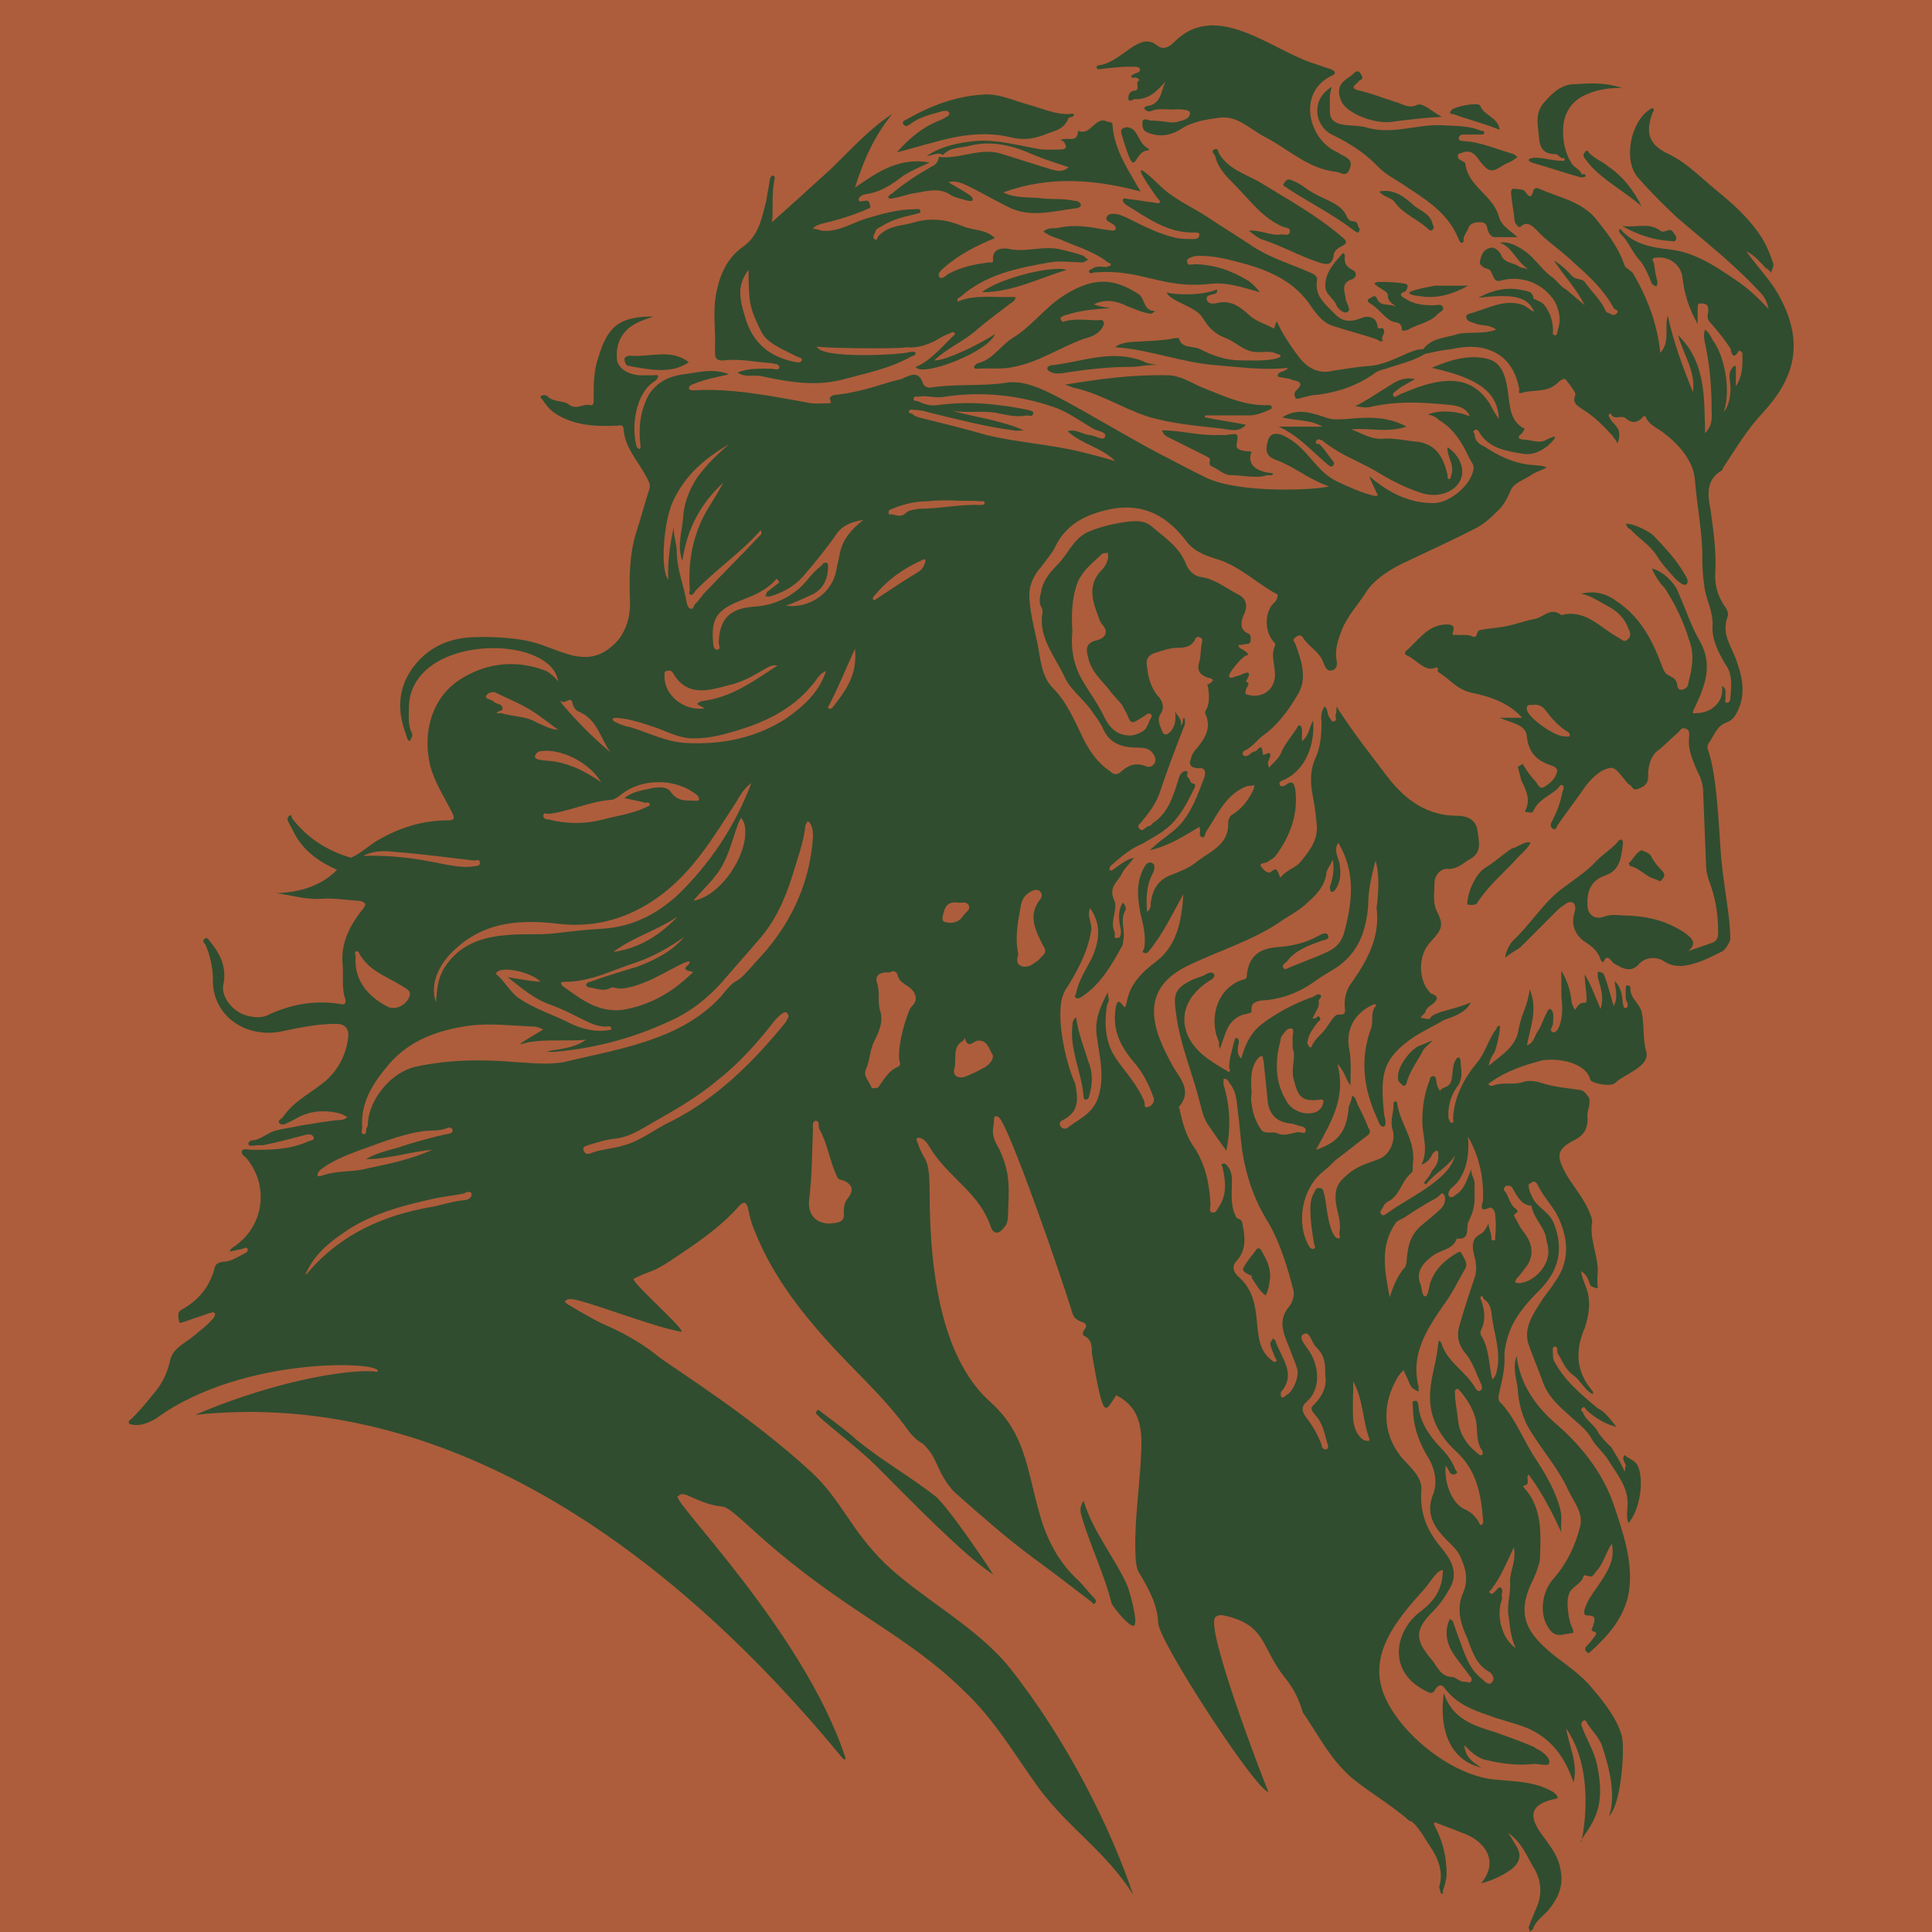 <svg xmlns="http://www.w3.org/2000/svg" xmlns:xlink="http://www.w3.org/1999/xlink" width="500" zoomAndPan="magnify" viewBox="0 0 375 375" height="500" preserveAspectRatio="xMidYMid meet" version="1.0"><defs><clipPath id="f352b24ccf"><path d="M 24.844 4 L 349 4 L 349 375 L 24.844 375 Z M 24.844 4 " clip-rule="nonzero"/></clipPath></defs><rect x="-37.5" width="450" fill="#ffffff" y="-37.5" height="450" fill-opacity="1"/><rect x="-37.5" width="450" fill="#ad5d3b" y="-37.5" height="450" fill-opacity="1"/><g clip-path="url(#f352b24ccf)"><path fill="#304d30" d="M 276.254 67.773 C 277.703 65.781 280.059 65.598 282.23 65.055 C 284.77 64.148 287.664 65.055 290.383 63.969 C 289.297 63.062 287.848 63.242 286.578 62.883 C 285.855 62.52 284.77 62.52 284.586 61.613 C 284.586 60.707 285.672 60.891 286.398 60.527 C 289.297 59.621 292.012 58.172 295.273 59.078 C 296.359 59.441 296.902 60.164 297.809 60.527 C 296.543 57.809 294.367 56.902 286.941 57.809 C 289.84 56.18 292.918 55.637 295.637 56.359 C 296.543 56.543 297.445 56.543 297.629 57.809 C 297.629 58.172 299.078 58.352 299.801 59.258 C 300.887 60.707 301.434 62.34 301.434 64.148 C 301.434 64.512 301.25 65.055 301.793 65.055 C 302.156 65.234 302.336 64.512 302.336 64.148 C 303.062 62.156 302.699 60.344 301.793 58.535 C 299.621 55.094 295.637 53.461 291.652 54.367 C 290.562 54.73 290.203 54.551 289.84 53.645 C 289.477 53.102 289.477 52.375 288.754 52.195 C 288.027 52.012 286.941 51.469 287.305 50.562 C 287.484 49.66 287.848 48.57 288.934 48.211 C 290.02 47.668 290.926 48.754 291.289 49.297 C 291.832 51.109 293.645 50.926 294.73 51.652 C 295.094 52.012 295.816 52.012 296.543 52.195 C 294.004 50.383 293.461 47.848 291.105 47.121 C 293.461 46.578 296.723 49.117 297.629 50.203 C 298.715 51.289 299.801 52.738 301.07 53.645 C 302.156 54.367 302.883 55.637 303.969 56.18 C 305.055 57.086 306.141 57.992 307.59 59.258 C 305.961 56 303.785 53.824 301.613 50.562 C 303.426 51.652 304.328 52.738 305.234 53.645 C 305.961 54.367 307.047 54.008 307.59 54.73 C 308.859 56.543 310.488 57.992 311.395 59.801 C 311.574 60.164 311.758 60.707 312.117 60.707 C 312.66 60.891 313.207 61.434 313.75 60.891 C 314.473 60.164 313.387 60.164 313.207 59.801 C 311.395 56.359 308.496 53.645 305.598 51.109 C 303.242 48.754 300.344 46.941 298.172 44.586 C 297.445 43.863 296.359 42.777 295.094 44.043 C 294.91 44.227 294.188 43.68 294.004 42.957 C 293.824 41.145 293.461 39.336 293.281 37.344 C 293.281 36.98 293.461 36.617 293.824 36.617 C 294.547 36.797 295.637 36.617 295.996 37.16 C 296.902 38.43 297.266 38.43 297.629 36.98 C 297.809 36.438 298.352 36.438 298.715 36.617 C 302.336 38.246 306.504 38.973 309.402 42.051 C 311.758 44.949 314.109 47.848 315.379 51.652 C 315.559 52.012 316.648 52.559 317.008 53.102 C 319.727 57.809 321.719 62.883 322.262 68.496 C 324.254 66.324 322.988 63.605 323.711 61.25 C 324.797 66.324 326.609 71.215 328.602 76.105 C 329.145 72.117 326.789 68.859 325.703 65.055 C 331.137 70.309 330.773 77.191 330.957 84.074 C 332.586 82.445 332.223 80.633 332.223 79.363 C 332.223 75.199 331.863 70.852 330.957 66.684 C 330.773 65.781 330.594 64.875 330.957 63.969 C 331.68 64.512 332.043 65.234 332.406 65.961 C 334.762 69.039 336.027 75.922 334.578 79.906 C 335.664 78.82 336.027 76.285 335.848 74.473 C 335.664 73.387 335.484 72.117 336.391 71.215 C 336.934 70.672 336.934 71.215 336.934 71.574 C 336.934 72.48 336.934 73.566 336.934 75.016 C 338.383 72.664 338.203 70.672 338.203 68.676 C 338.203 68.316 337.656 67.953 337.477 68.133 C 336.211 70.309 336.027 67.953 335.848 67.59 C 334.762 65.961 333.492 64.332 332.043 62.699 C 331.5 62.156 331.32 61.613 331.5 60.891 C 331.68 59.801 331.68 58.898 330.23 58.898 C 329.508 58.898 329.508 58.898 329.508 60.707 C 329.508 61.25 329.508 61.977 329.508 62.883 C 327.879 59.984 326.973 57.266 326.609 54.188 C 326.43 51.469 324.074 49.66 321.355 50.02 C 320.449 50.02 320.812 50.746 320.992 50.926 C 321.176 52.195 321.355 53.461 321.719 54.73 C 321.719 55.094 321.539 55.273 321.539 55.637 C 321.176 55.453 320.812 55.273 320.633 55.094 C 320.09 53.645 319.184 51.652 318.457 50.746 C 316.828 49.117 316.102 46.762 314.473 45.312 C 314.293 44.949 314.109 44.77 314.473 44.406 C 316.828 47.305 320.449 48.027 323.891 48.391 C 328.965 48.934 332.949 51.652 336.934 54.367 C 339.105 55.816 341.102 57.629 343.273 59.984 C 342.91 57.992 342.004 57.086 341.102 56.18 C 336.391 51.109 330.773 46.762 325.523 42.23 C 322.805 39.695 320.27 37.16 317.914 34.445 C 315.016 31.184 316.465 23.574 320.27 21.223 C 320.449 21.039 320.633 20.859 320.812 21.039 C 321.176 21.402 320.992 21.582 320.812 21.766 C 319.363 25.566 319.906 27.922 323.531 29.734 C 327.516 31.547 330.414 34.805 333.855 37.523 C 336.934 40.059 339.832 42.777 342.004 46.219 C 342.91 47.668 343.637 49.477 344.18 51.109 C 344.359 51.832 343.816 52.375 343.816 52.918 C 343.453 52.559 343.094 52.195 342.73 52.012 C 341.645 50.926 340.738 49.66 338.926 48.754 C 341.281 52.012 343.996 54.73 345.629 57.992 C 350.156 66.684 348.344 73.387 342.188 80.09 C 339.105 83.348 337.113 86.789 334.578 90.594 C 334.398 90.777 334.398 91.137 334.215 91.32 C 330.957 93.129 331.5 96.391 332.043 99.109 C 332.586 103.094 333.129 106.895 332.949 110.883 C 332.77 113.418 333.312 115.41 334.578 117.402 C 335.121 118.125 335.664 119.031 335.305 119.758 C 334.035 123.199 336.211 125.555 337.113 128.449 C 338.383 131.891 338.926 135.516 336.754 138.957 C 336.211 139.68 335.664 140.043 335.121 140.227 C 333.129 140.949 332.77 142.762 331.68 144.211 C 331.5 144.57 331.32 144.934 331.5 145.477 C 333.129 150.004 333.492 158.156 334.035 165.945 C 334.578 172.465 335.848 177.719 335.848 182.246 C 335.848 182.789 334.941 184.238 334.398 184.602 C 331.863 185.871 329.145 187.32 326.246 187.5 C 325.16 187.5 324.074 187.32 322.988 186.594 C 321.719 185.688 319.547 185.688 318.277 186.957 C 316.648 188.949 315.016 188.043 313.207 186.957 C 312.844 186.777 311.938 184.781 311.215 186.777 C 311.215 186.957 310.668 186.414 310.668 186.23 C 310.125 184.602 309.039 183.695 307.59 182.789 C 305.777 181.523 304.875 179.531 305.598 177.176 C 305.777 176.633 305.961 175.547 305.234 175.184 C 304.512 174.82 303.785 175.547 303.242 175.906 C 302.883 176.09 302.52 176.449 302.156 176.812 C 299.801 179.168 297.445 181.523 295.094 183.879 C 294.73 184.238 293.461 184.781 292.195 185.871 C 292.012 185.508 292.918 183.152 293.824 182.43 C 296.902 179.531 299.258 175.727 302.52 173.008 C 305.055 171.016 307.77 169.387 309.945 167.031 C 311.395 165.582 313.023 164.676 314.293 163.047 C 314.473 163.047 314.836 162.867 314.836 163.047 C 315.016 163.227 315.016 163.41 315.016 163.773 C 314.656 166.125 314.656 168.844 311.574 169.93 C 308.859 170.836 307.953 173.008 308.133 175.727 C 308.133 177.539 309.582 178.625 311.395 177.898 C 312.844 177.355 314.473 177.719 316.102 177.719 C 320.09 177.898 323.711 178.805 327.152 181.16 C 328.602 182.246 329.324 183.152 327.695 184.602 C 329.324 184.059 330.773 183.516 332.406 182.973 C 333.312 182.609 333.492 181.887 333.492 180.98 C 333.492 177.355 332.949 174.098 331.68 170.836 C 331.32 169.75 331.137 168.844 331.137 167.758 C 330.957 163.227 330.773 158.52 330.594 153.992 C 330.594 152.543 330.23 151.094 329.508 149.824 C 328.602 147.652 327.516 145.477 327.879 142.941 C 327.879 142.219 327.879 141.672 327.332 141.492 C 326.609 141.129 326.246 141.492 325.883 142.035 C 324.617 143.121 323.348 144.391 322.082 145.477 C 320.633 146.383 320.09 148.012 319.906 149.824 C 319.906 151.094 320.09 152.18 318.457 152.902 C 317.371 153.445 317.191 153.266 316.648 152.723 C 316.648 152.543 316.465 152.359 316.285 152.359 C 314.836 151.094 313.75 148.559 312.301 149.102 C 310.488 149.461 308.676 151.273 307.41 153.086 C 305.777 155.441 303.969 157.793 302.336 160.148 C 302.156 160.512 301.977 161.234 301.434 160.875 C 300.887 160.512 300.887 159.969 301.25 159.426 C 302.156 157.613 302.883 155.801 303.242 153.809 C 303.426 153.266 303.605 152.723 303.426 152.543 C 302.883 152 302.699 152.723 302.336 153.086 C 300.707 154.535 298.535 155.258 297.629 157.434 C 297.266 157.977 296.723 157.613 296.359 157.613 C 295.996 157.793 295.996 157.25 296.18 157.07 C 297.086 155.078 296.18 153.266 295.273 151.453 C 295.094 150.73 294.91 150.004 294.73 149.281 C 294.547 148.738 294.547 148.918 295.094 148.559 C 295.816 148.012 295.637 148.559 295.816 148.738 C 296.543 149.824 297.266 150.91 298.172 151.816 C 298.535 152.359 298.895 153.266 299.801 152.723 C 300.887 152 301.793 151.273 302.156 150.004 C 302.52 149.102 301.613 148.738 301.07 148.559 C 298.352 147.652 296.723 146.203 296.359 142.941 C 296.18 140.586 293.461 140.406 291.105 139.32 C 292.918 139.32 294.367 139.32 295.453 139.32 C 292.918 136.422 289.113 135.152 285.492 134.43 C 282.594 133.703 281.328 131.711 279.152 130.445 C 278.789 130.262 279.695 129.176 278.246 129.719 C 276.438 130.262 274.805 127.906 272.996 127.184 C 272.812 127.184 272.449 126.641 272.996 126.277 C 275.348 124.285 276.98 121.387 280.602 121.207 C 281.871 121.207 282.414 121.387 282.051 122.656 C 281.688 123.559 282.414 123.199 282.594 123.199 C 283.68 123.379 284.77 123.016 285.855 123.559 C 286.941 123.922 286.398 122.473 287.305 122.293 C 288.934 121.93 290.562 121.93 292.195 121.566 C 294.188 121.207 295.996 120.48 297.992 120.117 C 299.621 119.758 301.07 117.766 303.062 119.395 C 307.77 118.125 310.668 121.93 314.109 123.742 C 314.836 124.105 315.199 124.828 315.922 124.105 C 316.648 123.559 316.465 122.656 316.102 122.113 C 315.379 119.938 313.75 118.488 311.938 117.582 C 310.309 116.676 308.676 115.59 306.867 115.227 C 309.402 114.684 311.574 115.047 313.75 116.676 C 318.457 119.758 320.812 124.465 322.625 129.355 C 322.988 130.262 323.168 130.805 324.074 131.168 C 324.617 131.531 325.34 131.711 325.523 132.797 C 325.523 133.16 325.703 133.887 326.246 133.887 C 326.973 133.887 327.695 133.34 327.695 132.617 C 328.422 129.898 328.965 127.004 327.879 124.285 C 326.789 120.664 325.16 117.223 322.988 113.961 C 322.805 113.961 321.355 112.148 320.633 110.34 C 322.805 110.883 324.98 113.055 325.703 114.867 C 327.152 118.125 328.238 121.566 330.051 124.648 C 332.586 129.355 330.773 133.523 328.781 137.688 C 328.238 138.777 328.965 138.414 329.324 138.414 C 332.406 138.414 334.762 135.879 334.215 133.16 C 335.305 133.703 334.762 134.789 334.941 135.516 C 334.941 135.879 334.578 136.422 335.305 136.422 C 335.484 136.422 335.848 136.059 335.848 135.695 C 336.027 133.34 336.391 130.988 334.941 128.996 C 333.492 126.641 332.223 123.922 332.406 121.566 C 332.586 118.488 330.957 116.133 330.773 113.418 C 330.414 111.242 330.414 109.07 330.414 106.895 C 330.23 102.188 329.324 97.66 328.965 92.949 C 328.602 89.508 326.066 86.43 322.988 84.074 C 321.898 83.168 320.27 82.625 319.547 81.176 C 319.363 80.633 319.184 80.633 318.82 80.996 C 317.734 82.262 316.465 82.082 315.559 81.176 C 314.656 80.453 313.207 81.719 312.66 80.27 C 312.66 80.27 312.48 80.27 312.301 80.453 C 312.117 80.633 312.301 80.812 312.48 81.176 C 313.023 82.262 314.293 82.805 314.293 84.254 C 314.293 84.797 314.293 85.34 313.93 86.066 C 313.75 85.523 313.207 84.98 313.023 84.617 C 311.215 82.625 309.402 80.812 307.047 79.363 C 306.324 78.82 305.055 78.277 305.777 76.648 C 305.961 76.285 304.691 74.656 303.969 73.75 C 303.605 73.207 302.699 73.93 302.156 74.473 C 300.164 76.285 297.445 75.562 295.273 76.285 C 294.547 76.465 294.91 75.742 294.91 75.562 C 294.188 71.938 292.555 69.223 289.113 67.953 C 286.762 67.047 284.223 67.23 281.688 67.773 C 279.879 67.953 278.43 68.316 276.617 68.676 C 276.617 68.496 276.438 68.133 276.254 67.773 Z M 294.367 263.215 C 295.094 268.828 298.172 273.176 302.52 276.797 C 307.41 281.145 311.395 286.398 313.387 292.555 C 315.016 297.445 316.828 302.699 316.285 308.133 C 315.742 313.387 312.48 317.191 308.676 320.633 C 308.496 320.812 308.316 320.992 307.953 320.633 C 307.77 320.449 307.59 320.09 307.77 319.727 C 308.496 319 309.039 318.277 309.582 317.551 C 309.945 317.008 309.945 316.828 309.219 316.648 C 308.859 316.465 308.859 316.465 309.219 315.559 C 309.402 314.656 310.125 313.566 308.133 313.566 C 307.41 313.566 307.41 313.023 307.59 312.301 C 308.133 310.668 309.039 309.402 309.945 308.133 C 311.938 305.234 313.566 302.883 312.844 299.621 C 311.574 301.613 311.215 303.605 309.766 305.055 C 309.039 306.141 309.039 306.141 307.77 305.777 C 307.77 305.777 307.41 305.777 307.41 305.777 C 307.047 307.41 305.418 307.77 304.691 309.039 C 303.969 310.488 304.328 312.301 304.512 313.93 C 304.512 314.109 304.691 314.293 304.691 314.473 C 304.691 315.379 305.961 317.008 305.055 317.008 C 303.605 317.008 301.977 318.277 300.527 315.922 C 298.715 313.207 299.258 308.859 301.613 306.324 C 304.148 303.426 305.777 299.984 306.684 296.359 C 307.41 293.645 305.418 291.469 304.328 289.113 C 302.52 285.129 299.621 281.871 297.266 278.066 C 295.453 275.348 294.73 272.27 294.547 269.191 C 294.188 267.199 293.645 265.207 294.367 263.215 Z M 288.211 168.48 C 290.562 167.031 291.289 166.125 293.461 164.676 C 294.188 164.676 296.18 163.047 297.086 163.59 C 296.359 164.859 295.273 165.766 294.73 166.309 C 291.832 169.566 289.297 171.379 286.762 175.184 C 286.578 175.727 285.492 175.727 284.77 175.547 C 284.949 172.465 286.762 169.387 288.211 168.48 Z M 271.363 209.055 C 271.184 207.062 273.898 203.441 275.711 202.895 C 275.891 202.895 277.703 201.992 278.066 201.992 C 277.883 202.172 276.438 203.441 276.254 203.801 C 275.168 205.977 273.539 207.969 272.996 210.324 C 272.812 210.684 272.633 210.867 272.27 210.684 C 271.727 210.141 271.184 209.777 271.363 209.055 Z M 246.551 247.816 C 246.367 248.902 246.367 250.172 245.645 251.441 C 244.375 250.535 243.832 249.266 242.926 247.996 C 242.926 247.996 243.109 247.637 242.926 247.637 C 242.203 247.273 241.113 246.91 241.297 246.188 C 242.02 244.738 243.109 243.652 243.832 242.562 C 244.195 242.02 244.555 242.383 244.738 242.562 C 245.645 244.195 246.551 245.645 246.551 247.816 Z M 208.875 197.461 C 209.234 200.359 210.324 203.078 211.227 205.977 C 212.133 208.148 212.133 210.324 211.41 212.676 C 211.41 213.039 211.227 213.402 210.867 213.402 C 210.504 213.582 210.324 213.219 210.324 212.859 C 209.961 208.148 207.605 203.801 208.148 199.094 C 208.148 198.367 208.332 197.824 208.875 197.461 Z M 320.992 104 C 323.168 106.352 325.34 108.527 326.973 111.426 C 327.332 111.969 327.879 112.875 327.332 113.418 C 326.789 113.781 326.066 113.055 325.34 112.512 C 324.074 111.062 322.625 109.613 321.539 107.801 C 320.27 105.809 318.098 104.543 316.465 102.73 C 316.102 102.551 315.922 102.551 315.559 101.645 C 317.371 101.645 320.27 103.273 320.992 104 Z M 318.641 165.039 C 319.547 165.402 320.09 165.582 320.449 166.125 C 320.992 167.215 321.719 168.117 322.625 169.023 C 323.168 169.566 323.168 170.113 322.625 170.656 C 322.262 171.379 321.898 170.836 321.355 170.656 C 319.547 170.293 318.277 168.48 316.465 168.117 C 316.285 168.117 316.285 167.758 316.102 167.574 C 317.008 166.852 317.551 165.402 318.641 165.039 Z M 192.754 305.598 C 187.137 301.977 176.09 290.562 171.199 285.672 C 167.758 282.051 163.59 278.973 159.605 275.531 C 159.426 275.348 159.062 275.168 158.883 274.805 C 158.699 274.625 158.156 274.441 158.52 273.898 C 158.883 273.355 159.062 273.898 159.426 274.082 C 161.781 275.891 164.133 277.523 166.309 279.516 C 171.199 283.5 176.633 286.578 181.523 290.383 C 184.059 292.375 193.113 305.961 192.754 305.598 Z M 210.324 291.289 C 212.133 297.266 216.117 301.977 218.656 307.41 C 219.199 308.496 221.008 315.016 220.105 315.559 C 219.199 315.922 215.938 311.758 215.758 311.215 C 214.488 305.961 211.41 299.438 209.961 294.367 C 209.598 293.281 209.598 292.375 210.324 291.289 Z M 284.223 338.746 C 284.406 341.102 285.855 342.004 287.484 343.094 C 282.23 341.824 279.152 336.934 280.238 328.602 C 281.871 333.672 286.035 334.941 290.203 336.211 C 292.738 337.113 295.273 338.02 297.809 339.105 C 297.992 339.289 298.172 339.469 298.352 339.469 C 299.438 340.012 300.887 341.102 300.707 342.188 C 300.707 342.91 298.895 342.367 297.809 342.367 C 294.73 342.73 291.652 342.367 288.57 341.645 C 286.762 341.281 285.492 340.012 284.223 338.746 Z M 65.418 168.844 C 62.156 167.395 59.258 165.402 57.449 162.324 C 56.902 161.234 56.359 160.332 55.816 159.242 C 55.816 158.883 55.816 158.52 56.18 158.336 C 56.723 157.977 56.543 158.699 56.723 158.883 C 59.801 162.867 63.785 165.223 68.133 166.488 C 70.125 165.582 71.574 164.133 73.387 163.047 C 77.555 160.691 81.898 159.242 86.789 159.242 C 88.422 159.242 88.238 158.699 87.695 157.613 C 86.246 154.715 84.438 152 83.531 148.738 C 81.898 142.035 83.895 134.973 89.871 131.531 C 94.762 128.633 100.195 128.09 105.629 130.082 C 106.172 130.262 106.715 130.625 107.078 130.988 C 107.621 131.348 107.984 131.891 108.344 132.254 C 106.895 122.836 79.363 123.016 79.363 137.508 C 79.363 139.137 79.184 140.77 79.906 142.219 C 80.27 142.941 79.727 143.305 79.547 143.848 C 79.004 143.668 79.004 143.121 78.82 142.578 C 77.008 137.871 77.191 133.34 80.453 129.176 C 83.168 125.734 86.789 124.105 90.777 123.742 C 92.949 123.559 98.02 123.559 101.824 124.285 C 108.344 125.371 113.961 130.988 119.938 124.285 C 121.566 122.293 122.293 119.758 122.293 117.223 C 122.113 112.332 122.113 107.621 123.559 103.094 C 124.465 100.375 125.191 97.477 126.098 94.762 C 126.277 93.855 125.734 93.129 125.371 92.406 C 123.742 89.328 121.207 86.789 121.023 83.168 C 120.844 82.262 120.301 82.625 119.758 82.625 C 115.59 82.805 111.426 82.625 107.801 80.27 C 106.715 79.547 105.992 78.641 105.266 77.555 C 105.086 77.371 104.723 77.008 105.086 76.828 C 105.266 76.648 105.992 76.648 106.172 76.828 C 107.258 78.098 109.434 77.734 110.34 78.457 C 111.969 79.727 113.055 78.277 114.504 78.641 C 115.41 78.82 115.227 77.734 115.227 77.191 C 115.227 74.656 115.227 71.938 116.133 69.402 C 117.945 63.242 120.301 61.434 126.82 61.434 C 124.828 62.156 122.836 62.699 121.387 64.332 C 119.938 65.961 119.574 67.773 119.758 69.945 C 120.117 71.574 121.93 72.664 124.105 72.844 C 125.008 72.844 125.914 72.844 126.82 72.844 C 127.184 72.844 127.727 72.664 127.727 73.023 C 127.727 73.387 127.363 73.75 127.184 73.93 C 123.379 76.105 122.473 82.805 123.559 86.609 C 123.559 86.789 123.922 87.152 124.105 87.152 C 124.465 86.973 124.285 86.609 124.285 86.246 C 123.922 82.805 124.285 79.727 125.914 76.648 C 127.547 74.113 129.898 73.023 132.617 72.664 C 135.516 72.301 138.414 71.395 141.492 72.664 C 139.137 73.207 136.965 73.566 134.789 74.473 C 134.246 74.656 133.703 74.836 133.703 75.379 C 133.887 75.922 134.609 75.742 134.973 75.742 C 142.219 75.379 149.461 76.828 156.527 78.098 C 157.793 78.457 159.242 78.277 160.512 78.277 C 161.418 78.277 161.418 78.277 161.055 77.371 C 161.055 77.191 161.418 76.648 162.141 76.648 C 165.766 76.285 169.387 75.199 172.828 74.113 C 173.555 73.93 174.277 73.75 175 73.566 C 176.633 72.844 178.262 71.758 179.168 74.473 C 179.348 75.016 180.254 75.379 180.797 75.199 C 185.688 74.473 190.578 75.016 195.289 74.293 C 198.551 73.75 201.992 75.379 204.887 76.828 C 211.773 80.453 218.473 84.617 225.355 88.238 C 228.254 89.688 231.152 91.32 234.23 92.77 C 240.754 95.848 255.605 95.121 257.961 94.398 C 254.156 93.129 251.258 90.594 247.816 89.328 C 246.188 88.785 245.461 87.879 246.004 85.887 C 246.367 84.254 247.273 83.895 248.902 84.438 C 253.977 86.789 255.062 91.32 259.59 93.492 C 261.945 94.578 264.301 95.668 266.656 96.211 C 267.742 96.391 267.379 96.027 267.199 95.668 C 266.836 94.762 266.293 93.855 265.75 92.406 C 269.551 95.668 273.539 97.66 278.246 97.66 C 281.508 97.66 285.855 93.855 286.035 90.777 C 286.035 90.051 285.312 89.328 284.949 88.422 C 283.68 85.703 282.051 83.168 279.332 81.539 C 278.789 80.996 278.066 80.633 277.16 80.453 C 279.152 79.547 282.773 79.727 285.312 80.812 C 284.586 79.184 283.137 78.82 281.871 78.641 C 276.617 78.098 271.363 77.734 265.93 79.004 C 265.023 79.184 264.117 79.004 263.031 78.82 C 265.387 77.734 267.559 76.105 269.734 74.836 C 271.363 73.75 272.633 73.207 274.625 73.566 C 273.539 74.293 272.27 74.836 271.363 75.562 C 271 75.922 270.098 76.285 270.457 76.828 C 270.641 77.371 271.363 76.648 271.906 76.465 C 274.988 75.199 278.066 73.93 281.508 73.93 C 284.949 73.93 287.305 75.562 289.113 78.277 C 289.66 79.363 290.203 80.27 290.926 81.355 C 290.746 76.105 286.941 73.387 277.883 71.395 C 281.688 69.766 285.492 68.676 289.113 69.766 C 291.832 70.672 292.375 73.75 292.738 76.465 C 293.102 79.004 293.102 81.719 295.816 83.168 C 295.996 83.168 295.996 83.168 295.453 84.074 C 295.273 84.254 293.824 85.16 295.816 85.34 C 297.086 85.34 298.535 86.066 299.801 85.523 C 300.164 85.34 301.613 84.617 301.793 84.797 C 301.977 85.16 300.707 86.246 300.344 86.609 C 298.895 87.695 297.266 88.422 295.453 88.059 C 292.195 87.516 288.934 86.973 287.121 83.895 C 286.941 83.531 286.578 83.168 286.215 83.531 C 285.672 83.711 286.215 84.074 286.215 84.254 C 286.215 85.523 287.121 86.246 288.027 86.609 C 290.746 88.422 293.645 89.871 297.086 90.23 C 297.445 90.23 300.164 90.414 300.164 90.777 C 299.078 91.32 297.992 91.68 297.445 92.043 C 295.996 93.129 293.645 93.672 293.102 95.484 C 292.375 97.117 291.652 98.383 290.383 99.469 C 289.113 100.738 287.848 101.824 286.398 102.551 C 281.508 105.086 276.617 107.258 271.727 109.613 C 269.008 111.062 266.473 112.691 264.844 115.41 C 263.395 117.582 261.582 119.574 260.496 122.113 C 259.773 124.105 259.047 125.914 259.41 128.09 C 259.59 128.812 259.59 129.719 258.684 130.082 C 257.598 130.445 257.234 129.539 256.875 128.633 C 256.148 126.457 253.977 125.555 252.887 123.742 C 252.527 123.199 251.984 123.199 251.441 123.742 C 250.715 124.105 251.258 124.648 251.441 125.008 C 252.707 128.449 253.793 131.891 251.801 134.973 C 249.992 138.051 247.816 140.949 244.918 142.941 C 243.832 143.848 243.109 144.934 241.66 145.66 C 241.477 145.66 240.934 146.203 241.297 146.562 C 241.66 146.926 242.02 146.746 242.383 146.562 C 242.746 146.203 243.289 145.84 243.652 145.84 C 244.012 145.84 244.918 143.848 245.102 146.203 C 245.102 147.109 246.188 145.66 246.551 146.383 C 246.73 147.109 245.824 147.832 246.188 148.559 C 246.367 149.461 246.551 148.559 246.73 148.559 C 247.453 147.832 248.18 147.109 248.543 146.383 C 249.266 144.57 250.535 143.121 251.621 141.492 C 251.801 141.129 251.984 140.77 252.164 140.77 C 252.707 140.949 252.707 141.312 252.707 141.855 C 252.707 142.398 252.707 142.941 252.707 143.848 C 254.156 142.762 254.156 140.949 254.883 139.863 C 255.242 144.57 253.434 149.281 249.445 151.273 C 249.086 151.453 248.18 151.637 248.359 152.18 C 248.543 153.086 249.629 152.359 249.809 152.18 C 251.258 151.273 251.258 152.723 251.441 153.445 C 251.984 158.156 250.352 162.504 247.453 166.309 C 247.094 166.668 246.367 167.031 245.824 167.395 C 245.281 167.574 244.375 167.574 244.738 168.117 C 245.102 168.664 246.004 169.75 246.73 169.207 C 247.816 168.301 247.816 168.844 248.18 169.566 C 248.359 169.75 248.359 170.656 248.723 170.113 C 249.809 168.844 251.621 168.301 252.344 167.395 C 253.977 165.402 255.785 163.227 255.605 160.332 C 255.426 158.52 255.242 156.707 254.883 154.895 C 254.336 152.18 254.156 149.645 255.426 146.926 C 256.328 144.934 256.512 142.398 256.512 140.043 C 256.328 138.957 256.512 138.051 257.055 137.145 C 257.777 137.508 257.598 138.594 257.961 139.137 C 258.324 139.5 258.324 140.043 258.867 140.043 C 259.59 139.863 259.227 139.32 259.227 138.777 C 259.41 138.414 259.41 138.051 259.41 137.145 C 262.668 142.219 266.109 146.562 269.551 151.094 C 272.996 155.441 277.16 158.336 282.773 158.336 C 284.77 158.336 286.398 159.062 286.762 161.055 C 286.941 163.047 287.848 165.223 285.492 166.668 C 284.043 167.395 283.137 168.664 281.145 168.664 C 279.879 168.48 278.43 169.566 278.43 171.559 C 278.43 173.191 278.066 175 278.789 176.633 C 280.238 179.531 280.059 180.254 277.703 182.789 C 275.348 185.145 275.168 189.855 277.34 192.391 C 277.523 192.57 277.703 192.934 278.066 192.934 C 279.152 193.477 279.152 193.84 278.246 194.746 C 277.523 195.289 276.797 195.652 276.617 196.555 C 276.438 196.918 275.711 197.102 275.891 197.645 C 276.438 197.461 277.34 198.188 277.703 197.461 C 278.43 196.375 282.773 195.832 285.492 194.562 C 284.406 196.918 280.965 197.645 280.238 198.004 C 278.43 199.094 276.438 200 274.441 201.266 C 268.105 205.613 267.922 208.691 268.648 216.301 C 268.828 217.023 269.191 218.293 268.648 218.656 C 267.742 218.836 267.559 217.566 267.199 216.844 C 264.66 211.227 263.938 205.613 266.109 199.637 C 266.656 198.188 265.93 196.555 267.016 195.289 C 267.199 195.289 267.016 194.926 267.016 194.926 C 266.836 194.926 266.656 194.926 266.293 195.109 C 262.852 196.738 261.039 200 261.945 203.984 C 262.309 206.156 262.125 208.332 262.125 210.684 C 261.219 209.598 261.039 207.969 259.59 206.52 C 261.402 213.219 258.141 218.109 255.426 223.184 C 259.773 221.734 261.402 219.559 261.766 215.031 C 261.766 215.031 261.766 214.852 261.766 214.852 C 262.125 214.125 262.309 213.402 262.488 212.676 C 263.215 213.039 263.215 213.766 263.574 214.488 C 264.301 215.938 265.023 217.387 265.566 218.836 C 265.93 219.379 266.109 219.742 265.566 220.285 C 263.395 221.914 261.402 223.547 259.227 225.176 C 258.504 225.898 257.777 226.625 256.875 227.348 C 252.707 230.609 251.441 237.492 254.156 242.02 C 254.336 242.203 254.699 242.562 254.883 242.383 C 255.426 242.383 255.242 241.84 255.062 241.477 C 254.699 239.121 254.336 236.949 254.336 234.594 C 254.336 233.508 254.52 232.422 255.062 231.516 C 255.242 230.973 255.605 230.43 256.148 230.609 C 256.875 230.609 256.875 231.332 257.055 231.879 C 257.598 234.414 257.598 236.949 258.684 239.305 C 259.047 240.027 259.41 240.391 259.773 240.391 C 260.316 240.391 259.953 239.664 259.953 239.305 C 260.496 236.949 259.227 234.773 259.227 232.422 C 259.227 230.789 259.59 229.703 261.039 228.438 C 263.031 226.441 265.207 225.898 267.559 224.996 C 269.734 224.27 271 221.371 270.277 219.199 C 269.734 217.387 270.641 215.758 270.457 214.125 C 270.457 213.945 270.82 213.766 270.82 213.766 C 271 213.766 271.184 213.945 271.184 214.125 C 271.727 218.109 274.805 221.371 274.262 225.719 C 274.082 226.441 274.441 227.348 273.898 227.711 C 271.906 229.34 271.727 232.238 269.191 233.328 C 269.008 233.508 268.828 233.688 268.648 233.871 C 268.465 234.594 267.559 235.137 268.105 235.68 C 268.465 236.223 269.191 235.5 269.734 235.137 C 273.176 232.781 276.98 230.973 280.059 228.074 C 281.145 226.988 282.051 225.719 282.414 224.27 C 280.965 226.625 278.43 227.711 276.797 229.887 C 276.617 229.887 276.438 229.703 276.438 229.523 C 276.98 228.797 277.523 228.254 277.883 227.348 C 278.609 226.441 279.332 225.539 279.152 224.27 C 279.152 223.906 279.332 223.363 278.789 223.363 C 278.609 223.363 278.246 223.727 278.066 223.906 C 277.703 224.812 277.16 225.539 275.891 226.082 C 277.34 223.184 276.074 220.465 276.074 217.75 C 276.074 214.852 276.438 212.316 277.523 209.598 C 277.523 209.234 277.703 208.875 278.246 208.875 C 278.609 208.875 278.789 209.418 278.789 209.777 C 278.789 210.504 279.152 211.227 279.516 211.773 C 279.879 210.867 281.328 211.227 281.688 209.777 C 282.051 208.512 281.871 207.062 282.414 205.977 C 282.594 205.613 282.773 205.25 283.137 205.25 C 283.32 205.25 283.5 205.613 283.5 205.977 C 283.5 207.426 284.043 208.875 283.137 210.504 C 281.688 212.316 280.965 214.668 281.145 217.023 C 281.328 217.387 281.328 217.93 281.871 217.93 C 282.23 217.93 282.051 217.387 282.051 217.023 C 282.23 212.859 284.223 209.234 286.762 206.156 C 288.211 204.527 289.113 201.266 290.383 199.816 C 290.562 199.453 290.562 199.094 291.105 199.094 C 291.289 200 290.383 203.801 290.02 204.344 C 289.477 205.07 289.113 205.977 288.934 206.883 C 291.289 204.887 294.188 203.258 294.73 200 C 295.273 196.738 296.543 195.289 296.902 192.027 C 298.535 195.832 297.086 199.273 296.359 202.895 C 297.629 202.535 297.809 201.266 298.352 200.359 C 298.895 199.637 299.258 198.73 299.621 197.824 C 299.984 197.102 300.527 195.652 300.887 195.832 C 301.793 196.375 301.434 197.645 301.434 198.73 C 301.434 199.273 300.527 200 301.434 200.359 C 301.977 200.543 302.52 199.637 302.699 199.094 C 303.426 197.102 303.242 195.109 303.062 193.297 C 303.062 191.848 303.062 190.398 303.062 188.406 C 304.328 190.578 304.875 192.57 305.055 194.562 C 305.234 195.109 305.418 195.652 305.777 196.012 C 307.047 193.477 307.953 195.652 307.953 193.84 C 307.953 192.57 307.59 190.762 307.59 189.129 C 308.859 191.121 309.766 193.84 310.668 195.832 C 311.395 193.477 310.668 191.668 310.125 189.672 C 310.125 189.312 310.125 188.949 310.125 188.586 C 310.668 188.77 311.031 188.586 311.395 189.312 C 312.117 191.305 312.66 193.297 313.207 195.289 C 314.109 193.66 313.566 192.211 313.387 190.398 C 314.836 191.848 314.836 193.297 315.016 194.926 C 315.199 195.109 315.016 195.652 315.379 195.652 C 316.102 195.652 315.922 195.109 315.922 194.746 C 315.379 193.84 315.559 192.934 315.559 192.027 C 315.559 191.668 315.559 191.305 315.742 191.305 C 316.102 191.121 316.465 191.484 316.465 191.668 C 316.285 193.66 318.098 194.562 318.641 196.375 C 319.184 198.91 318.82 201.629 319.547 204.164 C 320.27 207.062 315.199 208.512 313.566 210.141 C 312.844 211.047 309.039 210.324 308.676 209.598 C 308.133 206.883 303.785 205.25 299.438 205.793 C 295.996 206.699 292.555 207.785 289.477 209.961 C 289.297 210.141 288.934 210.141 288.934 210.504 C 288.934 210.684 289.66 210.867 289.84 210.684 C 291.832 209.961 293.824 210.684 295.816 209.961 C 297.086 209.598 298.535 209.961 299.621 210.324 C 301.977 211.047 304.512 211.227 306.867 211.59 C 307.59 211.773 308.316 212.859 308.496 213.219 C 308.676 215.031 307.953 215.395 308.133 217.207 C 308.133 219.199 307.41 220.285 305.777 221.191 C 302.156 223 301.977 224.27 303.969 227.891 C 305.598 230.609 307.59 232.781 308.676 235.68 C 308.859 236.223 309.039 236.586 309.039 237.129 C 308.496 240.211 309.945 243.109 310.125 246.188 C 310.125 247.273 309.945 248.543 310.125 249.809 C 310.125 249.992 309.945 250.172 309.766 249.992 C 309.582 249.992 308.676 249.629 308.676 249.445 C 308.316 248.543 308.133 247.453 306.867 246.73 C 307.047 247.816 307.41 248.723 307.77 249.629 C 308.859 252.344 308.496 255.062 307.59 257.777 C 305.777 261.945 305.777 266.109 309.039 269.914 C 309.219 270.098 309.219 270.277 309.219 270.641 C 307.41 269.734 306.867 267.922 305.234 266.836 C 303.785 265.75 303.242 264.117 302.336 262.668 C 302.156 262.309 302.52 261.219 301.613 261.402 C 301.25 261.582 301.434 262.309 301.434 262.852 C 301.434 263.215 301.434 263.758 301.613 264.117 C 303.605 267.922 306.867 270.641 310.125 273.355 C 310.852 273.719 311.574 274.082 313.75 276.98 C 311.215 276.254 309.582 275.168 307.953 273.719 C 307.77 273.355 307.41 272.812 307.047 273.355 C 306.684 273.719 307.047 273.898 307.227 274.082 C 307.77 275.711 309.402 276.438 310.125 277.883 C 310.309 278.43 312.48 280.781 312.66 280.781 C 313.566 282.23 314.473 283.68 315.379 285.672 C 315.379 284.949 315.559 284.586 315.559 284.406 C 315.379 283.68 314.656 283.137 315.379 282.414 C 315.922 283.137 317.371 283.32 317.914 284.586 C 319.184 287.305 318.277 293.102 316.102 295.637 C 315.559 294.367 315.922 293.102 315.922 291.832 C 315.922 288.391 313.75 286.035 312.117 283.32 C 311.215 281.871 309.766 280.781 308.859 279.152 C 308.133 277.703 306.324 276.254 304.875 274.988 C 302.883 273.176 300.707 271.363 299.621 268.648 C 298.715 266.109 297.629 263.574 296.723 261.039 C 295.637 257.961 297.445 255.242 299.078 252.707 C 299.801 251.441 300.887 250.352 301.613 249.086 C 304.691 245.102 304.512 240.754 302.52 236.406 C 301.613 234.414 299.984 232.781 298.895 230.789 C 298.535 230.246 298.352 229.34 297.629 229.34 C 297.266 229.523 296.543 229.887 296.723 230.066 C 296.723 230.973 297.086 231.695 297.445 232.422 C 298.352 234.414 300.707 235.137 301.613 237.492 C 303.605 242.562 302.52 246.73 298.715 250.535 C 296.18 253.07 293.824 255.785 292.738 259.227 C 292.375 260.496 292.012 261.766 292.012 263.031 C 292.195 265.75 291.469 268.105 290.926 270.641 C 290.746 271.547 290.926 272.09 291.469 272.449 C 294.367 275.711 295.816 279.879 298.172 283.32 C 300.164 286.398 301.977 289.477 302.883 293.102 C 303.242 294.547 302.883 295.996 303.062 297.445 C 301.25 293.461 299.258 289.66 296.723 286.215 C 295.996 286.762 297.266 288.027 295.816 288.391 C 295.453 288.391 295.637 288.57 295.816 288.754 C 299.438 292.738 299.078 297.809 298.895 302.699 C 298.715 303.969 298.172 305.234 297.629 306.504 C 294.004 313.566 296.543 317.008 301.25 320.992 C 303.969 323.168 306.867 324.98 309.039 327.695 C 311.395 330.414 313.93 333.672 314.836 337.113 C 315.379 339.832 314.656 350.336 312.301 352.512 C 313.75 348.527 312.301 342.91 311.031 339.105 C 310.488 337.297 309.039 336.027 308.133 334.578 C 307.953 334.215 307.77 333.672 307.227 334.035 C 306.867 334.398 306.867 334.762 307.047 335.121 C 307.953 337.656 309.402 339.832 309.945 342.367 C 311.758 350.699 309.402 353.418 306.867 357.219 C 306.324 360.48 310.668 344.902 303.969 335.484 C 304.691 339.289 306.324 342.367 305.418 345.988 C 303.785 341.102 301.07 337.297 296.18 335.305 C 293.824 334.398 291.289 333.855 288.934 332.949 C 285.672 331.863 282.594 330.594 280.422 327.695 C 279.695 326.609 278.973 327.332 278.609 327.879 C 278.066 328.965 277.523 328.602 276.797 328.238 C 269.008 324.434 270.82 316.285 275.891 312.66 C 278.246 310.852 280.059 308.496 280.059 304.691 C 278.609 305.055 277.883 306.867 276.254 308.676 C 271.363 314.109 265.387 320.992 268.648 328.965 C 271.727 336.57 282.051 344.902 290.562 345.445 C 294.367 345.809 297.992 345.809 301.434 347.801 C 301.793 348.164 302.336 348.344 302.336 349.07 C 295.453 350.336 297.445 353.777 299.984 357.039 C 301.25 358.852 302.52 360.48 302.883 362.836 C 303.605 366.098 302.336 368.633 300.344 370.988 C 299.258 372.074 297.992 372.98 297.445 374.609 C 297.266 374.609 297.086 374.789 296.902 374.973 C 296.902 374.609 296.723 374.246 296.723 374.066 C 297.266 372.434 297.992 370.988 298.535 369.539 C 299.438 366.82 298.895 364.285 297.445 362.109 C 296.18 359.758 295.094 357.402 292.738 355.77 C 293.281 356.496 293.645 357.219 294.188 358.125 C 295.453 359.938 295.094 361.566 293.102 363.016 C 291.469 364.102 289.66 365.008 287.484 365.551 C 290.926 361.387 288.391 357.766 284.77 356.133 C 282.957 355.41 281.145 354.684 279.152 353.961 C 278.973 353.961 278.609 353.598 278.43 353.777 C 278.246 353.961 278.43 354.324 278.609 354.684 C 280.059 357.402 280.781 360.48 280.781 363.742 C 280.781 364.828 280.422 365.914 280.059 367 C 280.059 367.184 280.238 367.727 279.695 367.543 L 279.332 366.277 C 280.238 363.379 279.152 360.66 277.523 358.309 C 276.438 356.676 275.531 354.867 274.082 353.598 C 273.898 353.598 273.719 353.418 273.539 353.418 C 269.734 349.977 263.758 346.715 261.039 343.816 C 257.598 340.375 255.426 336.027 252.887 332.406 C 252.164 330.051 251.258 327.879 249.445 325.703 C 244.738 319.727 245.824 315.742 238.398 313.75 C 237.492 313.566 236.586 313.207 235.863 313.93 C 234.051 316.285 244.555 343.816 246.188 347.801 C 243.832 347.621 224.812 318.457 224.812 315.016 C 224.633 311.395 223 308.496 221.191 305.418 C 220.648 304.691 220.648 303.969 220.465 303.062 C 219.922 295.094 221.555 287.305 221.555 279.332 C 221.371 275.531 220.285 272.633 216.664 270.82 C 214.488 273.898 214.309 276.438 211.953 262.852 C 211.953 261.402 211.953 259.953 210.324 259.227 C 210.141 259.047 210.141 258.684 210.324 258.324 C 211.047 257.418 211.047 256.875 209.777 256.512 C 208.875 256.148 208.332 255.605 208.148 254.883 C 206.156 248.18 195.652 217.93 193.84 216.844 C 192.57 216.117 193.113 217.566 192.754 219.016 C 192.57 220.648 193.297 221.914 194.02 223.184 C 196.195 227.891 195.832 230.789 195.652 235.863 C 195.652 236.77 195.469 237.672 194.926 238.219 C 193.84 239.664 192.754 239.664 192.211 237.855 C 190.219 232.059 184.965 228.98 181.523 224.27 C 180.254 222.641 179.891 221.008 178.262 220.828 C 177.719 220.828 177.898 221.371 178.082 221.734 C 179.348 225.719 180.438 224.09 180.438 231.332 C 180.438 249.266 183.516 264.48 192.391 272.27 C 198.91 278.246 199.273 284.77 201.629 293.281 C 203.078 298.715 205.434 303.242 209.418 306.867 C 210.504 307.953 211.41 309.219 212.496 310.309 C 212.676 310.488 212.859 311.031 212.496 311.215 C 212.133 311.574 212.133 311.031 211.773 310.852 C 207.969 307.953 203.984 304.875 200 301.977 C 194.926 298.172 190.219 294.004 185.508 289.84 C 183.516 288.027 182.43 285.492 181.34 283.137 C 180.797 282.051 180.074 281.145 179.168 280.238 C 178.082 279.695 177.176 278.789 176.449 277.883 C 171.742 271.184 165.402 265.75 159.969 259.59 C 154.352 253.25 149.281 246.367 146.203 238.219 C 145.66 236.949 145.477 235.68 145.113 234.23 C 144.754 233.328 144.391 233.145 143.484 234.051 C 139.68 238.398 134.973 241.477 130.082 244.738 C 126.457 247.094 126.82 246.367 123.016 248.18 C 122.113 248.543 133.16 258.141 132.254 258.504 C 126.098 257.418 112.332 251.801 110.52 252.164 C 110.156 252.164 109.977 252.344 109.613 252.527 C 109.793 252.887 109.977 253.07 110.34 253.25 C 112.512 254.52 114.867 255.969 117.223 257.055 C 121.023 258.684 124.828 260.859 127.906 263.395 C 131.531 266.109 145.66 274.805 157.613 285.855 C 163.41 291.289 165.039 296.902 171.922 303.605 C 178.988 310.309 189.492 315.742 195.832 323.531 C 207.242 337.84 215.758 355.227 219.922 367.727 C 214.668 359.395 207.785 355.227 201.629 347.078 C 196.918 340.555 193.113 333.855 187.137 328.238 C 175.547 316.828 164.133 313.023 147.289 297.992 C 137.328 288.934 143.484 294.91 133.34 290.203 C 132.797 290.02 132.074 289.84 131.711 290.383 C 128.812 289.84 155.984 316.285 164.133 341.281 C 163.953 341.824 163.59 341.281 163.41 341.102 C 123.559 292.738 79.906 270.098 37.887 274.625 C 55.273 267.199 69.945 265.566 73.207 266.293 C 75.379 264.301 47.305 262.852 30.277 275.348 C 29.012 276.074 27.742 276.617 26.293 276.617 C 25.75 276.438 25.387 276.617 25.023 276.254 C 24.844 275.711 25.387 275.531 25.566 275.348 C 27.016 273.898 28.285 272.449 29.555 270.82 C 31.363 268.828 32.453 266.656 32.996 264.117 C 33.539 261.582 36.074 260.676 37.703 259.227 C 38.973 258.141 40.238 257.234 41.328 255.969 C 41.508 255.605 41.871 255.426 41.688 254.883 C 41.328 254.52 40.965 254.883 40.602 254.883 C 39.152 255.426 37.887 255.785 36.438 256.328 C 35.895 256.512 34.988 256.875 34.805 256.691 C 34.625 255.785 34.262 254.699 35.348 254.156 C 38.609 252.344 40.785 249.629 41.688 246.004 C 41.871 245.281 42.414 245.102 43.137 244.918 C 44.77 244.918 46.035 244.012 47.484 243.289 C 48.027 243.109 48.211 242.562 48.027 242.383 C 47.848 242.02 47.484 242.203 47.121 242.383 C 46.219 242.562 45.492 242.746 44.586 242.926 C 44.77 242.203 45.492 242.02 45.855 241.66 C 51.289 237.672 52.195 230.066 47.848 224.812 C 47.484 224.449 46.762 224.09 46.941 223.363 C 47.305 222.82 48.211 223.184 48.754 223.184 C 52.559 223.184 56.18 223.184 59.801 221.555 C 60.164 221.371 61.07 221.371 60.891 220.828 C 60.707 220.105 59.984 220.105 59.258 220.285 C 56.543 221.008 53.824 221.734 51.109 222.277 C 50.746 222.277 50.383 222.277 50.02 222.277 C 49.477 222.277 48.391 222.641 48.211 222.098 C 48.211 221.191 49.297 221.371 49.84 221.191 C 51.289 220.648 52.559 219.559 53.824 219.379 C 55.094 219.016 56.902 218.836 58.352 218.473 C 60.891 218.109 63.426 217.566 65.961 217.387 C 66.504 217.387 67.047 217.207 67.41 216.844 C 66.867 216.48 66.504 216.301 65.961 216.117 C 63.062 215.395 60.164 215.574 57.629 217.023 C 56.902 217.387 56.359 217.75 55.816 217.93 C 55.273 218.293 54.551 218.473 54.188 217.93 C 53.824 217.566 54.551 217.207 54.91 216.844 C 57.086 213.582 60.527 212.133 63.426 209.598 C 65.781 207.426 67.23 204.527 67.59 201.266 C 67.773 200 67.23 198.73 65.234 198.73 C 61.613 198.73 58.172 199.453 54.73 200.18 C 47.848 201.629 41.145 197.281 41.328 190.035 C 41.328 187.863 40.785 185.508 39.879 183.332 C 39.695 183.152 39.152 182.609 39.695 182.246 C 40.238 181.703 40.602 182.609 40.785 182.789 C 42.957 185.328 44.043 188.043 43.32 191.305 C 42.957 193.477 45.129 196.375 47.848 197.102 C 49.117 197.461 50.562 197.645 51.832 197.102 C 56.359 194.926 61.25 194.02 66.324 194.926 C 67.41 195.109 67.047 193.84 66.867 193.477 C 66.324 191.305 66.684 189.129 66.504 187.137 C 66.141 183.152 67.773 179.891 70.125 176.812 C 70.488 176.449 71.031 175.727 70.852 175.363 C 70.488 175 69.945 174.82 69.223 174.82 C 66.867 174.641 64.512 174.277 62.34 174.457 C 59.258 174.641 56.543 173.734 53.645 173.371 C 58.352 173.191 62.34 171.922 65.418 168.844 Z M 297.809 136.781 C 297.445 136.965 296.18 136.422 296.359 137.688 C 296.543 139.32 301.977 143.121 303.785 142.941 C 304.148 142.941 304.512 143.121 304.691 142.762 C 304.691 142.219 304.328 142.035 303.969 141.855 C 302.336 140.77 301.07 139.32 299.984 137.871 C 299.438 137.145 298.895 136.781 297.809 136.781 Z M 258.684 166.852 C 258.141 168.117 257.418 168.844 257.418 169.75 C 257.055 172.105 255.426 173.734 253.793 175.184 C 252.344 176.633 250.535 177.539 248.902 178.625 C 243.289 182.609 236.223 184.602 230.066 187.68 C 220.648 192.57 224.09 200.543 227.711 207.062 C 229.16 209.418 231.332 211.773 228.98 214.668 C 228.617 214.852 228.98 215.031 228.98 215.395 C 229.523 217.93 230.246 220.648 231.879 222.82 C 234.051 226.262 234.773 229.887 234.957 233.871 C 234.957 234.414 234.594 235.32 235.32 235.32 C 236.043 235.5 236.223 234.773 236.586 234.23 C 238.219 231.879 237.855 229.16 237.312 226.625 C 237.312 226.262 236.77 226.082 237.312 225.898 C 237.492 225.719 237.855 225.898 238.035 226.082 C 238.941 226.988 239.121 228.074 239.121 229.16 C 239.121 231.516 238.762 233.871 239.848 236.043 C 240.027 236.77 240.934 236.406 241.113 237.312 C 241.66 239.848 242.02 242.562 240.027 244.738 C 239.121 245.645 239.305 246.73 240.211 247.637 C 246.188 252.707 242.02 260.316 246.73 263.938 C 246.91 264.117 247.273 264.48 247.637 264.301 C 247.996 264.117 247.637 263.758 247.453 263.395 C 247.094 262.488 246.73 261.766 246.551 260.859 C 246.551 260.496 246.91 260.133 247.094 259.773 C 247.273 259.953 247.637 260.133 247.637 260.496 C 248.723 263.574 251.621 266.656 248.723 270.098 C 248.543 270.277 248.543 270.82 248.723 271.184 C 249.086 271.363 249.445 271 249.629 270.82 C 251.078 270.098 252.164 267.199 251.801 265.75 C 251.441 264.48 250.895 263.395 250.535 262.309 C 249.445 259.41 247.637 256.512 250.352 253.434 C 250.895 252.707 251.258 251.441 251.078 250.535 C 249.809 245.645 248.359 240.754 245.645 236.406 C 243.289 232.422 241.84 228.074 241.113 223.363 C 240.754 220.648 240.57 217.93 240.211 215.215 C 240.027 213.402 239.848 211.59 238.578 210.141 C 238.398 209.777 238.035 209.234 237.492 209.418 C 237.492 209.418 237.492 210.141 237.492 210.504 C 238.762 214.668 238.941 218.836 238.035 223.363 C 236.77 221.555 235.68 220.105 234.594 218.473 C 233.688 217.207 233.328 215.758 232.965 214.309 C 231.516 208.332 228.98 202.715 228.254 196.555 C 227.711 192.934 228.074 191.848 231.332 190.219 C 232.059 189.855 232.965 189.672 233.688 189.312 C 234.414 188.949 235.137 188.406 235.68 189.129 C 235.863 189.855 234.957 190.219 234.414 190.578 C 230.43 193.297 228.98 196.918 230.43 200.723 C 231.879 204.164 234.957 205.977 238.035 207.785 C 238.941 208.512 238.762 207.426 238.578 207.242 C 238.578 205.434 239.121 203.984 239.484 202.352 C 239.664 201.992 239.664 201.445 240.027 201.445 C 240.391 201.629 240.57 201.992 240.391 202.715 C 240.211 203.621 240.027 204.707 240.934 205.434 C 241.66 202.895 242.562 200.723 244.738 198.91 C 247.816 196.555 251.258 194.746 254.883 193.477 C 255.242 193.297 255.785 192.754 256.328 193.113 C 256.691 193.66 255.785 194.02 255.969 194.383 C 256.148 195.469 255.426 196.195 255.062 197.102 C 255.062 197.281 254.336 197.824 255.242 197.645 C 255.605 197.645 255.785 196.918 256.148 197.461 C 256.512 198.004 255.969 198.188 255.785 198.367 C 254.883 199.637 253.977 200.723 253.793 202.172 C 253.613 202.535 253.977 202.895 254.156 203.258 C 254.156 203.258 254.52 203.258 254.52 203.258 C 255.062 201.809 256.148 201.086 257.055 200 C 257.961 198.91 258.867 196.918 259.773 196.918 C 261.402 197.102 261.039 196.195 261.039 195.652 C 260.859 194.02 261.219 192.57 261.945 191.305 C 265.207 186.777 267.922 182.066 267.199 176.27 C 267.199 175.727 267.379 175.184 267.379 174.641 C 267.559 172.285 267.742 169.93 267.016 167.031 C 266.109 170.293 265.566 173.008 265.566 175.727 C 265.207 180.254 263.938 184.238 260.316 187.137 C 258.684 188.406 256.691 189.312 255.062 190.578 C 251.984 192.754 248.543 194.02 244.738 194.203 C 244.012 194.383 242.926 194.562 242.926 195.652 C 242.926 196.555 242.926 196.555 242.203 196.738 C 239.848 197.102 238.578 198.551 237.855 200.543 C 237.492 201.629 237.129 202.535 236.77 203.621 C 236.586 203.078 236.586 202.535 236.586 202.172 C 234.594 198.004 236.043 191.484 241.66 190.035 C 242.02 189.855 242.02 189.492 242.02 189.129 C 242.383 185.871 244.195 184.238 247.453 183.879 C 250.352 183.695 253.25 183.152 255.785 181.703 C 256.512 181.34 257.418 180.797 257.777 181.523 C 258.141 182.43 256.875 182.43 256.512 182.609 C 253.977 183.516 251.441 184.422 249.809 186.594 C 249.445 186.957 248.723 187.32 249.086 187.863 C 249.445 188.406 249.992 187.863 250.535 187.68 C 252.344 186.957 254.156 186.23 255.969 185.508 C 257.961 184.602 259.953 184.059 260.859 181.16 C 262.488 175.184 263.215 169.387 259.773 163.59 C 258.867 164.859 259.59 166.125 259.953 167.395 C 260.316 169.207 260.316 171.016 259.227 172.648 C 259.047 172.828 258.684 173.371 258.324 173.008 C 258.141 172.828 258.141 172.465 258.141 172.105 C 258.684 170.473 259.047 169.023 258.684 166.852 Z M 211.59 176.27 C 210.867 177.898 212.133 179.348 211.773 180.797 C 211.047 184.965 209.055 188.586 206.883 192.027 C 204.344 195.652 206.883 206.52 208.691 210.324 C 209.234 213.039 209.598 215.758 206.336 217.387 C 205.977 217.566 205.434 217.93 205.793 218.473 C 205.977 219.016 206.699 219.199 207.062 219.016 C 209.055 217.387 211.59 216.48 212.859 213.766 C 214.668 209.418 213.402 205.25 212.859 200.902 C 212.496 198.004 213.402 195.652 215.031 192.57 C 215.031 193.477 215.215 193.66 215.215 194.02 C 215.215 194.383 215.031 194.746 214.852 195.109 C 214.309 198.91 214.488 202.535 216.844 205.793 C 218.656 208.332 220.828 210.684 222.098 213.766 C 222.277 214.125 221.914 215.215 222.82 214.852 C 223.184 214.852 224.27 214.125 223.906 213.039 C 223 210.504 221.734 207.969 219.922 205.977 C 217.207 202.715 215.758 199.453 216.664 195.109 C 217.023 193.84 217.566 194.746 217.75 194.926 C 218.109 195.109 218.293 196.195 218.656 194.746 C 219.199 191.121 221.555 188.77 224.449 186.594 C 228.438 183.516 229.34 178.805 229.703 173.555 C 227.348 177.719 225.719 181.34 223 184.602 C 222.82 184.781 222.641 185.145 222.098 184.965 C 221.555 184.781 221.914 184.422 222.098 184.059 C 222.457 181.703 221.914 179.531 221.371 177.355 C 220.828 174.457 220.465 171.559 221.914 168.664 C 222.277 167.938 222.82 167.031 223.727 167.574 C 224.27 167.758 224.09 169.023 223.727 169.566 C 222.457 171.922 222.457 174.457 222.641 176.996 C 223.363 176.449 223.363 175.906 223.363 175.184 C 223.727 172.648 224.812 170.656 227.531 169.75 C 229.34 169.023 231.152 168.301 232.602 167.031 C 235.32 165.039 238.578 163.773 238.398 159.605 C 238.398 159.062 238.762 158.336 239.121 158.156 C 240.934 157.07 242.203 155.441 243.109 153.629 C 243.289 153.266 243.469 152.902 243.469 152.359 C 243.109 152.543 242.562 152.543 242.203 152.543 C 238.035 153.992 236.406 157.977 234.23 161.234 C 233.871 161.598 233.871 162.684 233.508 162.504 C 232.602 162.504 232.965 161.598 232.965 161.055 C 232.781 160.875 232.965 160.512 232.781 160.512 C 229.703 162.324 226.988 164.133 223.184 165.039 C 225.176 163.047 227.168 161.961 228.797 160.332 C 231.332 157.613 232.422 154.352 233.688 151.094 C 233.871 150.551 234.414 148.918 232.602 149.102 C 231.332 149.102 230.609 148.559 231.152 147.289 C 231.332 146.383 231.879 145.66 232.422 145.113 C 233.871 143.305 235.137 141.312 234.051 138.777 C 233.871 138.414 233.871 138.23 234.051 137.871 C 235.137 136.238 234.414 133.16 234.414 132.98 C 234.051 132.797 234.414 132.797 234.594 132.797 C 235.863 132.074 235.5 131.711 234.414 131.531 C 232.965 130.988 232.238 130.262 232.781 128.449 C 233.145 127.363 232.965 125.914 233.328 124.648 C 233.328 124.465 233.508 123.922 232.965 123.742 C 232.602 123.559 232.238 123.559 232.059 123.922 C 231.332 125.555 230.066 125.734 228.438 125.734 C 227.168 125.734 225.719 126.277 224.449 126.641 C 223.184 127.004 222.277 127.727 222.641 129.355 C 222.82 131.348 223.363 133.523 224.812 135.152 C 225.898 136.238 225.898 137.688 225.355 138.414 C 224.449 139.68 225.176 140.77 225.539 141.855 C 225.898 142.762 226.441 142.762 227.168 142.035 C 228.254 140.77 228.254 139.5 228.074 138.051 C 228.438 138.957 229.523 139.5 229.16 140.77 C 229.887 140.406 229.34 139.5 229.887 139.32 C 230.066 140.043 230.066 140.586 229.703 141.312 C 228.074 145.477 226.441 149.824 224.996 154.172 C 224.27 155.984 223.184 157.613 221.914 159.062 C 221.555 159.785 220.465 160.148 221.191 160.875 C 221.734 161.598 222.277 160.512 223 160.332 C 223.363 160.332 223.547 159.969 223.727 159.785 C 226.805 157.793 227.711 154.535 228.797 151.094 C 228.98 150.367 229.34 149.824 230.066 149.645 C 230.973 149.645 230.066 150.551 230.609 150.91 C 230.973 151.094 230.973 151.816 231.332 152 C 232.238 152.18 232.059 152.543 231.695 153.266 C 230.43 155.801 229.16 158.336 226.988 160.332 C 225.355 161.781 223.547 162.684 221.734 163.773 C 219.559 164.676 217.75 166.125 215.938 167.758 C 215.574 167.938 215.215 168.664 215.395 168.844 C 215.758 169.207 216.117 168.664 216.48 168.48 C 217.566 167.758 218.473 166.852 220.105 166.488 C 219.199 167.758 218.293 168.48 217.75 169.566 C 217.023 171.199 215.031 172.105 216.301 174.82 C 217.023 176.449 215.395 178.805 216.301 180.797 C 216.664 181.34 215.938 182.246 216.844 182.066 C 217.566 182.066 217.566 181.34 217.566 180.617 C 217.207 178.805 216.844 176.996 217.93 175.184 C 218.293 175.547 218.656 176.09 218.473 176.633 C 217.387 178.445 218.293 180.254 218.109 182.066 C 217.93 182.609 218.109 183.152 217.75 183.695 C 215.758 187.32 213.582 191.121 209.961 193.477 C 209.598 193.66 209.234 194.02 208.875 193.66 C 208.332 193.477 208.875 193.113 208.875 192.754 C 209.418 190.035 211.047 187.863 212.133 185.508 C 213.402 182.43 213.766 179.348 211.59 176.27 Z M 284.949 220.648 C 285.129 223.363 284.949 225.898 283.68 228.254 C 283.137 229.34 282.414 230.066 281.508 230.789 C 281.145 231.332 280.965 231.879 281.328 232.238 C 281.688 232.602 282.23 232.238 282.594 231.879 C 284.406 230.789 284.77 228.617 285.672 226.805 C 285.312 227.891 286.215 228.617 286.215 229.703 C 286.215 230.609 286.215 231.695 286.215 232.781 C 286.215 234.414 285.672 235.863 284.949 237.312 C 284.586 238.578 285.312 240.754 282.773 240.391 C 282.051 242.562 279.695 242.562 278.246 243.652 C 275.891 245.281 274.805 247.094 275.711 249.266 C 276.074 249.992 275.891 251.441 276.617 251.621 C 277.16 251.621 277.34 250.172 277.523 249.266 C 278.43 246.367 280.422 244.555 282.957 243.109 C 283.32 242.926 283.5 242.926 283.68 243.289 C 284.223 244.375 285.129 245.281 284.223 246.551 C 282.957 248.723 281.871 251.078 280.238 253.25 C 276.98 257.961 273.719 262.852 275.348 269.191 C 275.348 269.551 275.348 269.734 275.348 270.098 C 274.988 269.914 274.805 269.914 274.625 269.734 C 273.539 269.191 273.539 268.105 272.996 267.199 C 272.812 266.836 272.633 266.473 272.449 265.93 C 272.09 266.293 271.727 266.656 271.363 267.199 C 268.285 272.27 268.105 278.246 272.27 283.137 C 273.898 284.949 276.074 286.762 275.891 289.297 C 275.531 293.645 276.98 297.086 279.695 300.344 C 281.508 302.52 283.137 305.055 281.508 308.133 C 280.602 309.766 279.516 311.395 278.066 312.844 C 274.625 316.285 274.625 318.277 277.703 321.898 C 278.973 323.348 279.516 325.523 282.051 325.523 C 282.773 325.703 283.5 326.609 284.586 326.43 C 284.949 326.43 285.129 326.789 285.492 326.43 C 285.855 325.883 285.492 325.523 285.312 325.34 C 284.406 324.074 283.5 322.988 282.594 321.719 C 281.145 319.727 280.238 317.551 281.145 314.836 C 281.328 314.656 281.328 314.293 281.328 314.293 C 281.688 314.293 281.871 314.473 282.051 314.836 C 282.594 316.465 283.137 317.914 283.68 319.363 C 284.586 321.898 285.492 324.254 287.664 325.883 C 288.211 326.43 289.113 327.332 289.66 326.43 C 290.203 325.883 289.66 324.797 288.934 324.434 C 286.398 322.988 285.672 320.27 284.77 317.914 C 283.5 315.199 282.594 312.117 284.043 309.039 C 284.949 306.867 284.586 304.691 283.68 302.699 C 283.137 301.07 281.871 299.984 280.781 298.895 C 278.246 296.359 276.617 293.645 278.246 289.84 C 279.152 287.121 278.246 284.406 276.797 282.23 C 275.168 279.332 274.262 276.438 274.262 273.355 C 274.262 272.812 273.898 271.906 274.625 271.906 C 275.168 271.727 275.348 272.633 275.348 273.176 C 275.711 275.891 276.98 277.883 278.609 279.879 C 280.059 281.508 281.688 282.957 282.414 285.129 C 282.594 285.492 283.137 285.855 282.594 286.035 C 282.414 286.215 281.688 286.398 281.328 285.672 C 281.145 285.312 280.965 284.949 280.602 284.406 C 280.238 287.848 281.871 291.832 284.223 292.918 C 285.492 293.461 286.215 294.188 286.941 295.273 C 287.121 295.453 287.121 295.996 287.484 295.996 C 288.027 295.816 287.848 295.273 287.848 294.91 C 287.484 290.02 286.578 285.312 282.594 281.688 C 280.422 279.695 278.609 277.16 277.883 274.082 C 276.797 269.371 278.789 265.207 279.152 260.859 C 279.152 260.496 279.332 260.316 279.332 260.133 C 279.516 260.316 279.516 260.496 279.695 260.496 C 280.781 264.301 284.406 266.109 286.215 269.191 C 286.398 269.551 286.941 270.277 287.305 269.914 C 287.848 269.734 287.664 269.008 287.484 268.648 C 286.578 266.656 285.855 264.48 284.586 262.852 C 283.137 261.219 282.773 259.59 283.137 257.777 C 284.043 254.52 285.129 251.258 286.215 247.996 C 286.578 246.91 286.578 246.004 286.398 244.738 C 286.035 243.109 285.129 240.754 287.121 239.664 C 288.211 239.121 288.391 238.398 288.934 237.492 C 288.934 238.398 289.477 239.305 289.477 240.211 C 289.477 240.57 289.477 240.754 289.84 240.754 C 290.383 240.754 290.203 240.391 290.203 240.211 C 290.383 238.762 290.383 237.129 290.203 235.68 C 290.203 234.957 289.477 234.23 289.113 234.414 C 286.762 235.5 287.848 233.508 287.848 232.965 C 288.027 228.617 287.121 224.449 284.949 220.648 Z M 199.816 116.133 C 200 119.938 201.266 123.559 201.809 127.363 C 202.172 129.539 202.715 131.891 204.344 133.523 C 207.242 136.422 208.691 140.227 210.504 143.848 C 211.773 146.203 213.219 148.195 215.395 149.645 C 216.301 150.551 217.023 150.367 217.75 149.645 C 219.199 148.375 220.648 148.012 222.457 148.738 C 222.82 148.918 223.547 148.918 223.906 148.375 C 224.449 147.832 224.27 147.289 224.09 146.746 C 223.363 145.297 222.277 145.113 220.828 145.113 C 217.93 145.113 215.395 144.391 214.125 141.492 C 213.582 140.227 212.676 139.137 211.953 138.051 C 210.324 135.695 207.785 133.887 206.699 131.531 C 204.887 127.547 201.445 123.742 202.352 118.852 C 202.352 118.488 202.352 118.125 202.172 117.945 C 201.445 116.676 201.992 115.59 202.172 114.324 C 202.715 112.332 203.984 110.883 205.25 109.613 C 207.426 107.441 208.512 104.18 211.59 103.094 C 213.766 102.188 216.117 101.645 218.656 101.281 C 220.285 101.102 222.098 100.918 223.547 102.188 C 226.082 104.359 228.98 106.172 230.246 109.613 C 230.609 110.52 231.695 111.785 232.965 111.969 C 235.68 112.332 237.672 113.961 240.027 115.227 C 241.66 115.953 242.383 117.223 241.477 119.215 C 240.934 120.301 240.391 122.293 242.383 123.016 C 242.926 123.379 242.746 123.922 242.746 124.285 C 242.746 125.008 242.203 125.008 241.66 125.008 C 241.297 125.191 240.391 125.191 240.391 125.191 C 240.391 125.914 241.113 125.914 241.477 126.277 C 242.383 126.82 242.383 127.184 242.02 127.184 C 241.297 127.184 238.219 130.805 238.578 131.348 C 238.941 131.891 239.848 131.168 240.391 131.168 C 241.297 130.805 243.469 129.539 241.84 132.254 C 242.926 132.797 241.84 133.34 241.84 133.887 C 241.84 134.246 241.477 134.609 242.02 134.789 C 244.738 135.695 247.273 134.066 247.453 131.348 C 247.637 129.355 246.551 127.363 247.453 125.371 C 247.637 125.008 247.453 124.828 247.273 124.648 C 245.281 122.473 245.461 118.488 247.453 116.859 C 247.996 116.316 247.996 115.41 247.996 115.41 C 244.195 113.418 240.934 110.156 236.77 108.707 C 234.414 107.984 232.059 107.258 230.43 105.266 C 226.805 100.375 222.277 97.66 215.938 98.746 C 211.41 99.652 207.426 101.281 205.07 105.629 C 204.344 107.258 203.078 108.707 201.992 110.156 C 200.543 111.785 199.637 113.781 199.816 116.133 Z M 105.449 199.816 C 104.902 199.637 104.359 199.273 103.816 199.273 C 99.469 199.094 95.305 198.551 90.957 199.094 C 84.797 200 79.363 201.992 75.379 206.699 C 72.48 210.141 69.945 213.945 70.309 218.836 C 70.309 219.199 69.945 219.922 70.488 220.105 C 71.395 220.285 70.852 219.199 71.215 218.836 C 71.395 218.656 71.395 218.293 71.395 217.93 C 71.758 213.219 75.922 208.148 80.633 207.062 C 87.152 205.613 93.672 205.613 100.195 206.156 C 103.273 206.336 106.352 206.699 109.434 206.156 C 115.41 204.707 121.566 203.621 127.363 201.445 C 132.254 199.637 136.602 197.102 140.043 193.297 C 140.949 192.211 141.855 190.941 142.941 190.398 C 144.211 189.672 144.934 188.586 146.02 187.5 C 146.926 186.414 148.012 185.328 148.918 184.238 C 154.172 177.898 157.25 170.656 157.793 162.504 C 157.793 161.598 157.793 160.875 157.434 160.148 C 157.25 159.785 157.07 159.426 156.707 159.426 C 156.707 159.426 156.527 159.969 156.344 160.148 C 155.984 163.59 154.715 166.852 153.809 169.93 C 152.359 174.641 150.367 178.988 147.109 182.609 C 145.113 184.965 143.121 187.137 141.129 189.492 C 138.414 192.754 135.152 195.652 131.168 197.645 C 123.742 201.266 115.953 203.441 107.621 204.164 C 107.078 204.164 106.535 204.164 106.172 204.164 C 106.535 203.984 107.258 203.801 107.801 203.801 C 109.977 203.441 111.969 203.078 113.781 201.809 C 109.977 202.172 105.992 201.629 102.367 202.352 C 100.375 202.895 100.012 203.078 105.449 199.816 Z M 198.73 83.531 C 198.004 83.531 197.281 83.711 196.738 83.531 C 191.121 82.805 185.688 81.355 180.438 80.09 C 179.348 79.727 178.262 79.547 177.176 79.547 C 176.996 79.363 176.633 79.547 176.449 79.727 C 176.27 80.09 176.633 80.27 176.996 80.27 C 177.355 80.633 177.719 80.812 178.262 80.996 C 182.609 82.082 187.137 83.168 191.484 84.438 C 197.461 85.887 203.801 86.246 209.777 87.695 C 211.953 88.238 214.125 88.785 216.48 89.508 C 213.766 86.789 209.961 86.246 207.242 83.711 C 208.691 83.168 209.961 84.254 211.41 84.438 C 212.496 84.438 214.125 85.703 214.488 84.797 C 214.852 83.711 212.859 83.711 212.133 83.168 C 209.598 81.719 207.242 79.906 204.527 79.004 C 197.645 76.648 190.398 75.922 183.332 77.008 C 181.523 77.371 179.891 76.648 178.262 77.008 C 177.898 77.008 177.355 76.828 177.355 77.371 C 177.176 77.914 177.898 77.734 178.262 77.914 C 179.348 78.457 180.617 78.82 181.887 78.641 C 185.871 78.098 189.855 78.098 193.84 78.641 C 195.652 78.82 197.645 79.184 199.453 79.547 C 199.816 79.727 200.723 79.727 200.543 80.27 C 200.359 80.996 199.816 80.633 199.273 80.633 C 197.461 80.996 195.832 80.633 194.02 80.27 C 190.941 79.547 187.863 80.27 184.781 79.727 C 189.312 80.996 194.203 81.539 198.73 83.531 Z M 208.148 122.656 C 207.785 126.277 208.512 129.539 210.324 132.438 C 211.59 134.609 213.219 136.781 214.309 139.137 C 215.395 141.312 216.844 142.762 219.379 142.762 C 220.285 142.762 222.098 142.035 222.457 141.312 C 222.641 140.949 222.82 140.586 223 140.227 C 223 139.68 223.906 139.137 223.363 138.594 C 222.82 138.23 222.277 138.957 221.555 139.32 C 219.559 140.586 219.559 140.586 218.656 138.414 C 218.293 137.871 218.109 137.328 217.75 136.781 C 216.844 135.695 215.758 134.609 214.852 133.34 C 213.402 131.711 211.773 130.082 211.227 127.727 C 210.867 126.277 210.504 124.828 212.859 124.285 C 214.309 123.922 215.395 122.836 213.945 121.207 C 213.582 120.844 213.402 120.301 213.219 119.758 C 211.953 116.496 211.047 113.418 213.945 110.52 C 214.488 109.977 214.852 109.25 215.031 108.527 C 215.215 108.164 215.031 107.801 215.031 107.258 C 214.488 107.441 214.125 107.258 213.766 107.621 C 212.133 109.25 210.324 110.52 209.234 112.875 C 207.969 116.133 207.969 119.395 208.148 122.656 Z M 145.84 152 C 144.027 153.266 143.484 154.895 142.578 156.164 C 138.23 162.867 134.246 169.566 127.547 174.277 C 121.93 178.262 115.59 180.074 108.707 179.348 C 101.461 178.445 94.578 178.805 88.965 183.695 C 85.887 186.23 83.168 190.398 84.617 194.562 C 84.797 192.211 84.98 189.855 86.246 187.863 C 88.965 183.516 93.312 181.887 98.203 181.523 C 101.281 181.16 104.543 181.523 107.621 181.16 C 110.699 180.797 113.781 180.438 117.039 180.254 C 122.656 179.891 127.363 177.539 131.531 173.734 C 137.871 167.574 142.578 160.512 145.84 152 Z M 172.648 188.77 C 171.199 188.586 169.566 189.129 170.293 190.941 C 170.836 192.754 170.293 194.562 170.836 196.195 C 171.559 198.367 170.473 200.543 169.566 202.352 C 168.844 203.984 168.844 205.793 168.117 207.426 C 167.395 208.875 168.844 209.961 169.207 211.227 C 169.207 211.227 170.293 211.227 170.473 211.047 C 171.559 209.598 172.465 207.785 174.277 207.062 C 174.641 206.883 174.82 206.52 174.641 206.156 C 173.914 203.621 176.09 196.195 176.996 195.289 C 178.262 194.203 177.898 192.57 176.27 191.484 C 175.547 190.941 174.641 190.578 174.277 189.492 C 174.098 188.586 173.555 188.223 172.648 188.77 Z M 130.805 102.188 C 130.625 103.816 131.348 105.449 131.348 106.895 C 131.348 110.52 132.797 113.781 133.34 117.223 C 133.523 117.766 133.703 118.125 134.066 118.125 C 134.609 118.309 134.609 117.766 134.789 117.402 C 135.516 116.676 136.059 115.953 136.602 115.227 C 140.227 111.426 143.848 107.801 147.289 104.18 C 147.652 103.816 148.012 103.637 147.652 102.91 C 143.848 107.258 138.957 110.52 134.973 114.684 C 134.789 115.047 134.43 115.59 134.066 115.41 C 133.523 115.41 133.887 114.867 133.887 114.504 C 133.523 109.07 134.43 104.18 136.965 99.469 C 138.051 97.66 139.32 95.668 140.406 93.672 C 135.879 97.84 133.34 102.73 132.438 108.891 C 131.348 105.809 132.438 103.094 132.617 100.195 C 132.797 97.477 133.887 94.762 135.516 92.406 C 137.328 90.051 139.32 88.059 141.492 86.246 C 136.781 88.965 132.98 92.227 130.625 97.297 C 128.812 101.102 128.09 110.699 129.719 112.512 C 129.539 108.891 130.082 105.449 130.805 102.188 Z M 133.703 186.594 C 132.797 186.777 131.891 187.32 130.805 187.863 C 127.727 189.492 124.648 191.305 121.023 191.848 C 119.938 192.027 118.852 191.484 118.672 191.668 C 117.223 192.57 115.773 191.848 114.504 191.668 C 114.141 191.668 113.781 191.484 113.781 191.121 C 113.781 190.941 114.141 190.578 114.504 190.578 C 117.582 189.492 120.48 188.586 123.559 187.68 C 127.004 186.414 130.262 184.781 132.797 181.887 C 129.898 183.879 126.82 185.688 123.559 186.777 C 119.031 188.223 114.684 190.578 109.613 190.578 C 109.434 190.578 108.891 190.578 108.891 190.762 C 108.891 191.121 109.25 191.484 109.613 191.668 C 112.875 194.02 116.133 196.555 120.844 196.012 C 126.098 195.109 130.262 192.754 134.066 189.129 C 134.246 188.949 134.789 188.586 134.246 188.586 C 131.348 188.043 134.609 187.137 133.703 186.594 Z M 161.055 237.492 C 162.141 237.312 164.133 237.492 163.773 235.32 C 163.773 234.051 163.953 233.328 164.676 232.422 C 165.766 230.973 165.402 229.887 163.773 229.16 C 163.227 228.98 162.684 228.98 162.504 228.438 C 161.055 225.539 160.691 222.098 159.062 219.199 C 158.699 218.656 159.242 217.566 158.336 217.566 C 157.613 217.566 157.793 218.656 157.793 219.379 C 157.613 223.727 157.613 228.254 157.07 232.781 C 156.707 235.5 158.156 237.492 161.055 237.492 Z M 151.273 113.055 C 151.094 112.691 150.91 112.512 150.73 112.332 C 148.738 114.684 146.203 115.59 143.484 116.676 C 138.957 118.488 138.051 120.301 138.414 124.648 C 138.414 125.371 138.594 126.098 139.137 126.098 C 140.043 126.098 139.5 125.191 139.5 124.648 C 139.68 120.117 141.672 118.125 146.203 117.766 C 149.281 117.582 152 116.676 154.535 114.684 C 156.344 113.418 157.434 111.242 159.242 109.977 C 159.605 109.613 159.785 109.07 160.512 109.25 C 160.875 109.613 160.691 110.156 160.691 110.699 C 160.512 112.691 159.605 114.504 157.613 115.41 C 155.984 116.133 154.535 116.859 152.543 117.582 C 157.434 118.125 161.598 114.867 162.324 110.699 C 162.504 109.613 162.867 108.344 163.047 107.258 C 163.59 104.723 165.223 102.73 167.574 100.918 C 165.223 101.281 163.59 102.004 162.504 103.453 C 160.512 106.352 158.156 109.25 155.801 111.969 C 153.992 113.961 151.816 115.047 149.461 115.773 C 149.281 115.773 148.918 115.773 148.559 115.773 C 148.738 115.41 148.738 115.047 148.918 114.867 C 149.824 114.141 150.551 113.598 151.273 113.055 Z M 153.086 197.281 C 152.902 196.555 152.543 196.195 151.816 196.738 C 151.094 197.281 150.551 197.824 150.004 198.551 C 146.746 202.715 143.305 206.52 139.137 209.777 C 135.695 212.676 131.711 215.031 127.906 217.207 C 125.191 218.656 122.656 220.648 119.395 221.008 C 117.582 221.191 115.953 221.734 114.141 222.277 C 113.598 222.457 113.055 222.641 113.234 223.184 C 113.418 223.906 113.961 224.09 114.504 223.906 C 116.676 223 119.031 223 121.207 222.277 C 124.465 221.371 127.004 219.199 130.082 217.75 C 139.137 213.219 146.203 206.156 152.543 198.367 C 152.723 198.004 152.902 197.645 153.086 197.281 Z M 121.207 154.895 C 122.836 153.629 124.465 153.445 126.098 153.086 C 127.547 152.723 129.539 152.543 130.262 153.809 C 131.711 155.801 133.523 155.258 135.152 155.441 C 135.336 155.441 135.695 155.441 135.695 155.078 C 135.695 154.895 135.516 154.715 135.516 154.535 C 131.891 151.273 125.555 150.91 121.387 153.629 C 120.48 154.172 119.574 155.258 118.488 155.258 C 114.324 155.621 110.699 157.434 106.535 157.977 C 106.172 157.977 105.449 157.613 105.449 158.336 C 105.449 158.883 105.992 159.062 106.535 159.062 C 109.977 159.969 113.598 159.969 117.039 159.062 C 119.758 158.336 122.656 157.977 125.371 156.707 C 125.555 156.527 126.098 156.527 126.098 156.164 C 126.098 155.621 125.555 155.801 125.191 155.801 C 123.922 155.441 122.656 155.258 121.207 154.895 Z M 269.734 251.801 C 270.457 249.629 271.184 247.637 272.812 245.824 C 272.812 245.645 272.996 245.281 272.996 245.102 C 273.176 242.383 273.539 239.848 275.891 237.855 C 277.16 236.77 278.609 235.68 279.695 234.594 C 280.422 233.871 280.781 232.602 280.238 231.879 C 279.879 231.152 279.332 232.238 278.973 232.422 C 276.617 233.688 274.625 234.957 272.449 236.406 C 271.727 236.77 271.184 236.949 270.82 237.492 C 267.742 242.02 268.828 246.91 269.734 251.801 Z M 71.031 224.996 C 72.844 223.906 75.016 223.363 77.008 222.82 C 80.27 221.734 83.531 220.828 86.789 220.105 C 87.152 220.105 87.879 219.922 87.879 219.379 C 87.695 218.656 86.973 218.836 86.609 219.016 C 85.16 219.559 83.531 219.379 82.082 219.559 C 77.371 220.285 73.207 222.098 69.039 223.547 C 66.684 224.449 64.512 225.355 62.52 226.805 C 61.977 227.168 61.613 227.711 61.613 228.074 C 61.793 228.617 62.52 228.074 62.883 228.074 C 65.598 227.168 68.496 227.531 71.215 226.805 C 75.562 225.898 79.906 224.996 83.895 223.184 C 79.547 223.547 75.379 224.996 71.031 224.996 Z M 160.332 130.262 C 158.883 130.805 158.52 132.074 157.613 132.98 C 153.629 137.871 148.012 140.406 142.219 142.035 C 139.863 142.762 137.328 143.305 134.973 143.305 C 132.438 143.484 129.898 142.219 127.547 141.312 C 124.828 140.406 122.293 139.5 119.574 139.32 C 119.215 139.32 119.031 139.5 118.852 139.5 C 119.031 139.68 119.031 140.043 119.215 140.043 C 120.301 140.586 121.207 140.949 122.293 141.129 C 125.914 142.219 129.355 144.027 133.16 144.211 C 140.043 144.57 146.562 143.305 152.543 139.5 C 155.801 137.145 158.883 134.609 160.332 130.262 Z M 300.527 242.746 C 300.527 242.02 300.344 241.477 300.164 240.754 C 299.984 238.219 297.629 236.586 297.266 234.051 C 295.094 233.871 294.367 231.879 293.461 230.43 C 293.102 230.066 292.555 230.066 292.195 230.246 C 291.832 230.609 291.832 231.152 292.195 231.332 C 292.918 232.422 293.102 233.871 294.188 234.594 C 294.73 235.137 294.73 235.137 294.004 235.68 C 293.824 235.863 293.824 236.043 294.004 236.223 C 294.547 237.129 294.91 238.035 295.453 238.762 C 297.086 240.754 297.992 242.926 296.543 245.461 C 295.816 246.367 295.273 247.273 294.367 248.18 C 294.188 248.359 294.188 248.723 294.004 248.902 C 294.367 248.902 294.547 249.086 294.73 249.086 C 297.809 248.902 300.707 245.645 300.527 242.746 Z M 242.926 211.953 C 242.926 212.316 242.746 213.219 242.926 214.125 C 243.109 215.938 243.652 217.566 244.738 219.199 C 245.461 220.285 246.91 219.559 247.816 219.922 C 249.266 220.648 250.535 219.922 251.984 219.742 C 252.527 219.742 253.434 220.285 253.434 219.379 C 253.434 218.656 252.527 218.656 251.984 218.473 C 251.621 218.293 251.258 218.293 250.895 218.109 C 247.816 217.93 246.188 216.301 246.004 213.219 C 245.824 210.867 245.461 208.332 245.281 205.977 C 245.102 205.613 245.102 205.07 245.102 205.07 C 244.555 204.887 244.375 205.25 244.012 205.613 C 242.746 207.426 242.746 209.418 242.926 211.953 Z M 197.645 185.145 C 197.461 186.051 197.102 186.957 198.188 187.5 C 199.094 187.863 200 187.5 200.723 186.957 C 201.266 186.594 201.809 186.23 202.172 185.688 C 203.078 184.965 203.078 184.422 202.352 183.332 C 200.902 180.438 199.453 177.539 201.992 174.457 C 202.172 174.098 202.352 173.555 201.992 173.191 C 201.629 172.648 201.086 172.648 200.543 172.828 C 199.273 173.371 198.551 174.098 198.188 175.547 C 197.645 178.625 196.918 181.887 197.645 185.145 Z M 250.895 203.441 C 250.895 202.535 250.895 201.992 250.895 201.266 C 250.895 200.723 251.258 199.816 250.715 199.637 C 249.992 199.453 249.445 200.18 249.086 200.723 C 248.723 201.086 248.543 201.445 248.543 201.992 C 247.453 205.977 247.453 209.961 249.629 213.582 C 250.715 215.758 253.613 216.664 255.605 215.758 C 256.512 215.215 256.691 214.668 256.875 213.945 C 256.875 213.766 256.875 213.402 256.512 213.402 C 252.707 213.945 251.984 213.039 251.078 209.418 C 250.535 207.242 251.621 205.25 250.895 203.441 Z M 69.223 184.602 C 68.676 184.781 69.039 185.328 69.039 185.688 C 68.676 189.855 71.031 193.297 75.379 195.469 C 76.648 196.012 78.641 195.289 79.363 193.66 C 80.09 192.211 78.641 191.848 77.914 191.305 C 75.016 189.492 71.395 188.406 69.582 184.781 C 69.582 184.781 69.402 184.602 69.223 184.602 Z M 150.91 129.176 C 149.645 128.996 149.102 129.539 148.375 129.898 C 146.203 131.168 144.027 132.438 141.492 132.98 C 137.508 134.066 133.34 135.336 130.625 130.625 C 130.262 130.082 129.898 130.082 129.355 130.262 C 128.996 130.262 128.996 130.625 128.996 130.805 C 128.633 134.789 132.617 138.051 136.781 137.508 C 135.516 136.781 135.152 136.602 135.336 136.602 C 135.695 136.238 136.059 136.059 136.422 136.059 C 142.035 135.336 146.203 132.254 150.91 129.176 Z M 104.902 190.578 C 103.637 188.949 98.02 187.5 96.57 188.586 C 96.211 188.77 96.211 189.129 96.57 189.312 C 98.02 190.578 98.926 192.391 100.559 193.66 C 103.453 195.652 106.715 196.738 109.793 198.188 C 112.148 199.453 114.867 200.359 117.766 200 C 118.125 200 118.672 199.816 118.672 199.816 C 118.672 199.273 118.309 199.094 117.766 199.273 C 116.496 199.273 115.227 198.91 114.141 198.367 C 111.785 197.281 109.613 196.012 107.078 195.109 C 103.816 194.02 101.281 191.848 98.562 189.672 C 100.738 190.035 102.73 190.398 104.902 190.578 Z M 59.258 247.453 C 59.441 247.273 59.801 247.094 59.984 246.73 C 66.324 239.484 74.473 235.863 83.895 234.23 C 85.887 233.871 87.879 233.145 90.051 232.965 C 90.594 232.965 91.68 232.602 91.5 231.695 C 91.32 230.973 90.414 231.516 89.871 231.695 C 88.059 232.059 86.246 232.238 84.438 232.602 C 77.914 234.051 71.574 235.68 66.141 239.664 C 63.242 241.66 60.707 244.012 59.258 247.453 Z M 185.145 207.785 C 185.145 209.055 186.051 209.234 187.137 209.055 C 188.586 208.512 190.035 207.785 191.305 207.062 C 192.211 206.52 193.113 205.25 192.57 204.527 C 191.848 203.441 191.668 201.809 189.672 201.992 C 188.949 202.172 187.863 203.621 187.32 201.629 C 187.32 201.266 187.137 201.809 186.957 201.992 C 184.602 203.258 185.871 205.793 185.145 207.785 Z M 257.234 267.016 C 257.234 264.117 257.055 263.031 255.242 261.219 C 254.52 260.316 254.156 258.141 252.887 259.047 C 251.984 259.59 253.434 261.219 254.156 262.309 C 256.148 265.387 256.328 269.734 253.613 272.09 C 252.527 272.996 252.707 273.898 253.434 274.988 C 254.699 276.617 255.785 278.43 256.512 280.422 C 256.512 280.781 256.691 281.328 257.418 281.328 C 257.961 281.145 257.777 280.422 257.598 280.059 C 257.055 278.066 256.691 276.074 255.242 274.625 C 254.699 273.898 254.156 273.355 255.062 272.633 C 256.691 271 257.598 269.008 257.234 267.016 Z M 134.609 174.82 C 140.227 173.914 146.02 164.676 144.391 159.605 C 144.211 159.242 144.027 159.062 143.848 158.699 C 143.668 159.062 143.484 159.426 143.305 159.785 C 142.035 163.227 141.312 167.031 138.777 170.113 C 137.508 171.742 136.059 173.008 134.609 174.82 Z M 294.188 319.906 C 293.102 317.551 293.102 315.379 292.738 313.207 C 292.555 311.031 293.281 309.039 293.102 306.867 C 293.102 304.875 294.367 302.883 293.824 300.344 C 292.375 303.426 291.289 306.141 289.477 308.496 C 289.297 308.676 288.754 309.039 289.297 309.219 C 289.66 309.582 289.84 309.219 290.02 309.039 C 290.562 308.676 290.746 307.953 291.289 308.133 C 291.832 308.496 291.469 309.219 291.469 309.766 C 291.652 310.309 291.469 310.668 291.289 311.215 C 290.562 314.293 291.652 318.098 294.188 319.906 Z M 282.957 269.551 C 282.23 269.734 282.414 270.098 282.414 270.457 C 282.414 272.09 282.773 273.539 282.957 275.168 C 283.137 277.883 284.406 280.238 286.762 282.051 C 286.941 282.23 287.305 282.594 287.664 282.414 C 287.848 282.23 287.848 281.688 287.664 281.508 C 286.578 280.059 286.762 278.066 286.578 276.254 C 286.215 273.898 284.949 271.906 283.5 270.098 C 283.32 269.914 283.137 269.734 282.957 269.551 Z M 289.66 267.742 C 290.02 267.379 290.203 267.199 290.383 266.656 C 291.469 263.031 290.203 259.59 289.66 256.148 C 289.477 254.699 289.477 253.07 288.027 252.164 C 287.848 251.984 287.848 251.441 287.484 251.621 C 287.305 251.621 287.305 252.164 287.484 252.344 C 288.211 254.336 288.391 256.328 287.484 258.141 C 287.305 258.504 287.305 258.867 287.484 259.227 C 289.113 261.766 288.934 264.844 289.66 267.742 Z M 108.344 141.672 C 106.172 140.043 104.18 138.414 101.824 137.145 C 100.195 136.238 98.383 135.516 96.57 134.609 C 95.848 134.066 94.762 134.43 94.398 134.973 C 94.035 135.695 95.121 135.695 95.668 136.059 C 96.027 136.422 96.57 136.602 97.117 136.781 C 97.66 137.145 97.66 137.871 97.297 137.871 C 95.484 138.594 96.934 138.414 97.297 138.414 C 99.652 139.137 102.004 138.957 104.18 140.227 C 105.449 140.77 106.535 141.492 108.344 141.672 Z M 184.781 97.117 C 183.152 97.117 181.523 97.117 180.074 97.297 C 177.719 97.297 175.363 97.84 173.191 98.746 C 172.828 98.926 172.465 98.926 172.465 99.469 C 172.465 99.652 172.648 100.012 172.828 99.832 C 173.734 99.832 174.82 100.559 175.727 99.652 C 176.449 98.926 177.539 98.926 178.445 98.746 C 182.43 98.746 186.414 97.84 190.219 98.02 C 190.578 98.02 191.121 98.02 191.121 97.66 C 191.121 97.117 190.578 97.297 190.398 97.297 C 188.406 97.117 186.594 97.297 184.781 97.117 Z M 70.488 166.125 C 76.285 165.945 81.176 166.668 86.246 167.758 C 88.238 168.117 90.23 168.48 92.227 168.117 C 92.586 168.117 93.312 167.938 93.129 167.395 C 93.129 166.668 92.406 167.031 92.043 167.031 C 87.152 166.488 82.082 165.766 77.191 165.402 C 75.199 165.223 73.023 164.859 70.488 166.125 Z M 118.488 146.02 C 116.496 143.305 115.953 139.5 112.148 138.051 C 111.605 137.688 111.242 137.145 111.062 136.238 C 110.699 135.152 109.613 136.781 108.891 136.059 C 108.707 135.879 108.891 136.422 109.07 136.602 C 111.969 140.043 115.047 143.121 118.488 146.02 Z M 116.676 151.816 C 114.324 147.832 108.527 145.113 104.723 145.84 C 104.18 146.02 104 146.383 103.816 146.746 C 103.816 147.289 104.543 147.469 104.723 147.469 C 105.629 147.652 106.715 147.652 107.801 147.832 C 110.883 148.375 113.781 149.824 116.676 151.816 Z M 179.531 109.25 C 179.711 108.707 179.711 108.344 178.988 108.707 C 175.363 110.34 172.285 112.512 169.75 115.59 C 169.566 115.773 169.207 116.133 169.566 116.496 C 169.566 116.496 170.113 116.316 170.293 116.133 C 173.008 114.324 175.727 112.512 178.445 110.883 C 179.168 110.34 179.348 109.793 179.531 109.25 Z M 262.668 268.105 C 262.668 271 262.488 273.355 262.668 275.711 C 262.852 277.16 263.395 278.609 264.66 279.516 C 265.207 279.695 266.109 279.879 265.75 279.152 C 264.48 275.711 264.66 271.906 262.668 268.105 Z M 165.945 125.914 C 164.133 129.898 162.684 133.523 160.875 136.965 C 160.691 137.145 160.691 137.508 160.875 137.508 C 161.055 137.688 161.418 137.508 161.598 137.328 C 164.133 134.066 166.488 130.988 165.945 125.914 Z M 131.531 177.898 C 127.547 180.617 122.836 181.887 119.031 184.781 C 124.105 184.059 128.09 181.523 131.531 177.898 Z M 185.871 175.184 C 184.422 175 183.516 175.547 183.152 177.176 C 182.973 177.898 182.609 178.805 183.516 178.988 C 184.781 179.348 186.23 178.988 186.957 177.719 C 186.957 177.719 186.957 177.719 187.137 177.539 C 187.5 176.996 188.406 176.633 188.043 175.727 C 187.5 174.82 186.594 175.363 185.871 175.184 Z M 133.703 70.309 C 130.262 72.664 126.098 71.758 122.113 71.031 C 121.387 71.031 121.207 70.125 121.207 69.582 C 121.207 69.402 121.75 69.039 122.113 69.039 C 126.098 69.402 130.262 67.59 133.703 70.309 Z M 279.879 22.672 C 276.438 22.852 273.539 23.215 270.641 23.574 C 267.199 24.301 261.402 22.125 260.316 19.59 C 259.59 17.781 259.773 16.512 261.219 15.426 C 261.766 15.062 262.309 14.699 262.852 14.156 C 263.215 13.793 263.758 13.613 264.117 14.34 C 264.301 14.699 264.844 15.242 263.938 15.605 C 263.758 15.605 263.574 15.969 263.574 15.969 C 262.488 16.875 262.309 17.234 263.938 17.598 C 266.293 18.141 268.465 19.047 270.82 19.773 C 272.27 20.133 273.355 21.223 275.168 20.316 C 276.254 19.953 278.066 21.766 279.879 22.672 Z M 294.547 46.035 C 292.918 46.035 291.652 46.035 290.203 46.035 C 289.297 46.035 288.934 45.129 288.754 44.586 C 288.57 43.68 288.391 43.137 287.305 43.137 C 286.215 43.137 285.312 43.32 284.949 44.406 C 284.77 44.949 284.406 45.312 284.223 45.855 C 283.863 46.219 284.406 47.121 283.68 47.121 C 283.32 47.121 283.137 46.398 282.957 46.035 C 280.781 40.965 276.254 38.43 271.906 35.531 C 270.457 34.625 268.828 33.719 267.559 32.453 C 265.023 29.734 262.125 27.922 258.867 26.293 C 255.062 24.664 254.336 19.23 258.504 16.875 C 257.961 18.324 258.141 19.773 258.141 21.039 C 257.961 22.852 258.684 23.758 260.316 24.121 C 261.945 24.48 264.117 24.301 265.566 24.844 C 270.457 26.113 274.988 24.121 279.695 24.301 C 282.23 24.48 284.949 24.301 287.484 25.387 C 287.848 25.387 288.211 25.387 288.027 25.93 C 288.027 26.113 287.664 26.113 287.484 26.113 C 286.398 26.113 285.312 26.113 284.043 26.113 C 283.68 26.113 283.137 26.293 283.137 26.836 C 283.137 27.199 283.5 27.379 284.043 27.379 C 287.484 27.562 290.562 29.012 293.824 29.914 C 294.004 30.098 294.367 30.277 294.547 30.457 C 294.367 30.641 294.004 30.82 293.824 31.004 C 293.102 31.547 292.195 31.727 291.469 32.27 C 289.477 33.539 288.934 33.355 287.305 31.363 C 286.578 30.277 285.672 29.012 284.043 29.555 C 283.68 29.734 282.957 29.734 282.957 30.277 C 282.957 30.82 283.32 31.004 283.68 31.184 C 284.043 31.363 284.406 31.547 284.406 31.727 C 284.949 36.254 289.84 37.887 290.926 42.051 C 291.469 43.863 292.918 44.586 294.547 46.035 Z M 226.262 15.789 C 224.633 17.598 223 19.41 220.285 19.23 C 219.922 19.23 219.199 19.953 219.016 19.23 C 219.016 18.684 219.016 17.781 220.105 17.598 C 221.555 17.598 220.105 15.789 221.191 15.605 C 221.008 15.242 220.648 15.062 220.285 15.062 C 219.922 15.062 219.559 15.242 219.559 14.699 C 219.559 14.699 219.922 14.52 220.105 14.34 C 220.648 14.156 221.555 13.977 221.191 13.25 C 221.008 12.527 214.668 13.25 213.402 13.434 C 213.402 13.434 213.402 13.434 213.219 13.434 C 212.676 13.434 212.859 12.707 213.039 12.707 C 217.566 12.344 221.008 6.008 224.449 8.723 C 225.539 9.629 226.625 9.449 227.891 8.18 C 235.863 0.027 246.551 9.449 254.52 12.164 C 255.785 12.527 257.055 13.07 258.324 13.434 C 258.684 13.613 259.047 13.793 259.047 13.977 C 259.227 14.34 258.867 14.52 258.504 14.699 C 251.801 17.781 253.793 27.016 259.59 29.555 C 259.953 29.734 260.133 29.914 260.496 30.098 C 261.582 30.641 262.668 31.184 261.945 32.812 C 261.402 34.445 260.316 33.539 259.41 33.355 C 253.977 32.812 250.172 29.012 245.645 26.656 C 242.746 25.207 240.211 22.309 236.586 22.852 C 234.051 23.215 231.332 23.574 228.98 25.207 C 227.168 26.293 224.996 26.656 222.82 25.75 C 221.734 25.387 221.734 24.48 221.734 23.758 C 221.734 22.852 222.82 23.215 223.184 23.395 C 224.633 23.395 225.898 23.574 227.168 23.758 C 227.531 23.758 227.891 23.758 228.074 23.758 C 229.34 23.395 230.973 23.215 230.973 21.945 C 230.973 21.223 229.16 21.223 228.254 21.223 C 226.625 21.402 224.996 20.859 223.363 21.582 C 222.82 21.766 222.277 21.402 222.098 21.039 C 222.098 20.676 222.82 20.496 223.184 20.496 C 225.539 19.773 225.355 17.418 226.262 15.789 Z M 174.098 29.555 C 176.633 26.656 179.348 24.48 182.789 23.215 C 183.332 22.852 184.422 22.488 184.238 21.945 C 184.059 21.223 182.789 21.582 182.246 21.766 C 180.254 22.309 178.262 22.852 176.633 24.121 C 176.09 24.48 175.727 24.664 175.363 24.121 C 175 23.574 175.547 23.395 175.906 23.215 C 180.617 20.496 185.871 18.504 191.484 18.324 C 194.383 18.324 196.918 19.59 199.637 20.316 C 202.352 21.039 204.887 22.309 207.785 22.125 C 208.512 21.945 208.691 22.309 208.148 22.672 C 207.969 22.672 207.605 22.852 207.426 22.852 C 206.52 25.387 204.344 25.387 202.352 26.293 C 200.359 27.016 198.367 27.199 196.195 26.656 C 190.941 25.387 185.871 26.293 180.797 27.742 C 178.625 28.285 176.449 29.012 174.098 29.555 Z M 182.973 30.098 C 182.246 29.371 180.797 30.277 179.891 30.277 C 182.789 28.285 186.051 27.742 189.129 27.379 C 193.297 27.016 197.102 28.105 201.086 28.828 C 202.715 29.191 204.527 29.012 206.156 29.012 C 206.336 29.012 207.062 28.828 206.883 28.285 C 206.699 27.922 206.699 27.379 205.793 27.199 C 207.062 26.473 209.234 27.922 209.234 25.387 C 211.773 26.473 212.496 22.488 214.852 23.574 C 215.395 23.758 215.938 23.574 215.938 24.301 C 216.301 29.191 219.016 32.996 221.371 37.16 C 212.496 34.805 203.621 34.082 194.746 37.344 C 196.738 38.43 199.273 38.246 201.629 38.43 C 203.801 38.789 206.156 38.43 208.512 38.973 C 209.055 38.973 209.598 39.152 209.777 39.695 C 209.961 40.238 209.055 40.422 208.875 40.422 C 204.344 40.965 199.816 42.414 195.469 40.059 C 192.934 38.789 190.398 37.344 187.863 36.074 C 186.594 35.531 185.508 34.988 184.059 35.348 C 185.508 36.254 186.957 36.98 188.223 37.887 C 188.586 38.066 188.949 38.609 188.77 38.789 C 188.77 39.152 188.223 38.973 187.863 38.973 C 186.777 38.609 185.508 38.43 184.602 37.887 C 182.246 36.254 179.711 37.16 177.355 37.523 C 176.09 37.703 174.82 38.246 173.555 38.43 C 173.191 38.609 172.648 38.609 172.465 38.43 C 172.285 38.066 172.828 37.703 173.191 37.523 C 175.547 35.531 178.082 33.898 180.617 32.453 C 181.703 31.906 182.066 31.547 182.246 30.457 C 186.23 31.004 190.398 28.465 194.562 29.914 C 197.461 30.82 200.359 31.727 203.258 32.633 C 204.527 32.996 205.977 33.719 207.426 32.453 C 205.25 31.727 202.895 31.004 200.723 30.098 C 196.738 28.285 192.57 27.199 188.223 28.285 C 186.23 28.828 184.602 28.465 182.973 30.098 Z M 180.438 31.547 C 178.445 32.453 176.812 33.176 175.363 34.082 C 173.008 35.895 170.836 37.344 167.938 37.703 C 167.215 37.887 166.668 38.246 166.668 38.789 C 166.668 39.336 167.574 38.973 167.938 38.973 C 168.664 38.789 168.664 39.336 168.844 39.695 C 169.207 40.602 168.48 40.422 168.301 40.602 C 165.402 41.871 162.324 42.777 159.242 43.5 C 158.699 43.68 158.156 43.863 157.793 44.406 C 158.336 44.406 158.883 44.586 159.426 44.77 C 162.684 45.129 165.223 43.32 168.117 42.414 C 171.199 41.508 174.277 40.602 177.719 40.602 C 178.082 40.602 178.625 40.422 178.625 40.965 C 178.805 41.508 178.082 41.328 177.898 41.508 C 175.547 42.051 173.191 42.594 171.199 43.863 C 170.656 44.227 169.93 44.406 169.93 44.949 C 169.75 45.492 169.207 46.035 169.75 46.398 C 170.293 46.941 170.293 45.855 170.656 45.676 C 172.648 43.68 175.184 43.863 177.539 43.137 C 180.617 42.23 183.695 42.594 186.777 43.863 C 188.77 44.77 191.305 44.406 193.113 46.219 C 189.492 47.668 186.051 49.477 183.152 52.012 C 182.609 52.559 182.066 52.918 182.246 53.645 C 182.609 54.367 183.516 53.645 183.879 53.281 C 186.414 51.832 189.129 51.289 192.027 50.926 C 192.211 50.926 192.754 51.109 192.754 50.562 C 192.391 47.668 195.652 48.211 196.195 48.391 C 199.453 48.934 202.535 47.668 205.793 48.391 C 207.242 48.754 208.875 49.117 210.324 49.66 C 210.504 49.84 210.867 50.203 211.227 50.383 C 210.867 50.562 210.504 50.926 210.141 50.926 C 207.969 50.926 205.977 50.562 203.801 50.926 C 197.461 52.012 191.305 53.281 186.414 57.629 C 186.051 57.809 185.688 57.992 185.871 58.535 C 189.312 57.086 192.934 57.809 196.555 57.629 C 196.738 57.629 197.102 57.629 197.102 57.809 C 197.102 58.172 196.738 58.535 196.375 58.715 C 194.203 60.344 192.027 61.977 189.855 63.785 C 187.32 66.141 184.059 67.41 181.34 69.945 C 184.059 70.125 193.66 64.875 193.113 64.691 C 192.57 67.953 178.988 73.387 177.719 71.215 C 180.254 70.309 182.973 67.23 184.781 65.418 C 185.145 65.055 185.688 64.875 185.145 64.512 C 185.145 64.332 184.602 64.512 184.422 64.691 C 183.332 65.055 182.43 65.598 181.523 66.141 C 179.711 67.047 177.898 67.59 175.906 67.41 C 174.457 67.773 159.062 67.59 158.52 67.23 C 159.242 69.766 175.184 68.859 176.633 68.316 C 176.996 68.316 177.539 68.133 177.719 68.496 C 177.719 69.039 177.176 69.039 176.812 69.223 C 172.648 71.574 167.938 72.48 163.227 73.75 C 157.977 75.016 152.902 74.113 147.832 73.023 C 146.383 72.664 144.754 73.387 143.121 72.301 C 145.477 71.395 147.652 71.574 149.824 71.574 C 150.188 71.574 151.094 71.938 151.273 71.395 C 151.273 70.488 150.188 70.672 149.824 70.488 C 146.746 70.309 143.668 69.582 140.586 69.945 C 138.777 70.125 138.777 69.223 138.777 67.953 C 138.957 64.148 138.23 60.164 139.137 56.359 C 139.863 52.918 141.312 50.02 144.027 48.027 C 147.289 45.855 147.832 42.414 148.738 38.973 C 148.918 37.523 149.281 36.074 149.461 34.625 C 149.645 34.445 149.645 34.082 150.004 34.082 C 150.367 34.082 150.367 34.445 150.367 34.625 C 149.645 37.887 150.188 41.145 149.824 43.137 C 153.086 40.238 157.07 36.617 161.055 32.996 C 165.039 29.191 168.664 25.023 173.191 22.125 C 169.75 26.293 167.574 31.184 165.945 36.438 C 170.293 33.355 174.641 30.457 180.438 31.547 Z M 145.297 52.375 C 143.121 55.273 143.305 57.629 144.934 62.52 C 146.562 67.047 149.824 69.402 154.535 70.309 C 154.895 70.309 155.441 70.488 155.621 69.945 C 155.801 69.402 155.078 69.402 154.715 69.223 C 153.629 68.676 152.543 68.133 151.453 67.59 C 149.824 66.684 148.375 65.781 147.652 64.148 C 145.477 59.801 145.297 58.535 145.297 52.375 Z M 284.949 55.453 C 282.051 57.086 279.332 57.809 276.617 57.629 C 276.074 57.449 273.355 57.449 273.539 56.723 C 274.988 56 277.883 55.637 278.43 55.453 C 280.422 55.453 282.414 55.453 284.949 55.453 Z M 314.836 43.863 C 317.734 44.227 320.09 43.137 322.262 44.77 C 323.168 45.492 324.074 43.863 324.797 45.129 C 324.98 45.492 325.523 45.855 325.34 46.398 C 325.16 47.121 324.617 46.762 324.074 46.762 C 320.992 46.578 318.098 45.676 314.836 43.863 Z M 318.641 40.059 C 315.379 37.16 311.395 35.168 308.496 31.906 C 308.133 31.363 307.77 31.004 307.41 30.457 C 307.227 29.914 307.59 29.555 307.77 29.371 C 308.133 29.012 308.316 29.555 308.496 29.734 C 309.582 30.82 311.031 31.363 312.117 32.27 C 315.016 34.262 317.008 36.797 318.641 40.059 Z M 314.836 17.055 C 312.117 17.055 309.945 17.418 307.953 18.324 C 305.234 19.41 303.605 21.766 303.426 24.664 C 303.242 27.199 303.785 29.734 305.055 31.727 C 305.418 32.453 306.684 32.812 307.047 33.898 C 307.41 33.719 307.77 33.719 307.77 34.262 C 307.77 34.262 307.227 34.445 306.867 34.445 C 303.605 33.539 300.527 32.453 297.266 31.547 C 297.086 31.363 296.723 31.363 296.723 31.004 C 296.902 30.641 297.266 30.82 297.445 30.641 C 299.258 30.457 301.07 31.184 302.883 31.184 C 303.242 31.184 303.426 31.363 303.605 31.184 C 303.969 30.457 303.242 30.82 303.062 30.641 C 302.699 30.457 302.336 29.914 301.977 29.914 C 299.621 29.914 298.895 28.828 298.715 26.656 C 298.535 24.301 297.809 21.945 299.801 19.773 C 301.434 17.961 303.062 16.332 305.777 16.332 C 308.676 16.148 311.395 15.969 314.836 17.055 Z M 291.105 25.207 C 288.027 23.938 284.949 23.215 282.051 22.125 C 281.688 22.125 281.145 22.125 281.688 21.402 C 282.23 20.676 286.941 19.773 287.305 20.496 C 288.027 22.488 290.746 22.672 291.105 25.207 Z M 267.742 37.16 C 270.641 36.617 272.633 38.246 274.441 39.879 C 275.711 40.965 277.703 41.508 278.066 43.5 C 278.246 43.863 278.43 44.227 278.066 44.586 C 277.703 44.949 277.34 44.586 277.16 44.406 C 274.988 42.414 272.27 41.508 270.641 39.152 C 269.914 38.246 268.465 38.246 267.742 37.16 Z M 263.938 44.406 C 263.758 45.492 263.395 45.129 262.852 44.77 C 258.867 41.688 254.156 39.336 249.992 36.617 C 249.629 36.254 248.723 36.074 249.266 35.531 C 249.445 34.988 250.172 34.625 250.715 34.988 C 251.621 35.348 252.344 35.711 253.07 36.254 C 254.52 37.344 255.969 38.066 257.598 38.789 C 259.047 39.516 260.676 40.238 261.402 42.051 C 261.582 42.414 261.945 42.957 262.668 42.957 C 263.758 42.957 263.395 44.043 263.938 44.406 Z M 242.383 44.77 C 244.738 44.586 246.73 45.855 248.723 45.492 C 249.266 45.492 250.352 45.855 250.352 44.949 C 250.535 44.227 249.629 44.227 249.086 44.043 C 245.102 42.414 242.562 38.789 239.664 35.895 C 238.035 34.262 236.406 32.633 235.863 30.277 C 235.68 29.914 234.957 29.371 235.68 29.012 C 236.406 28.648 236.406 29.371 236.586 29.734 C 238.219 32.633 241.477 33.719 244.195 35.168 C 249.809 38.609 255.426 41.688 260.316 45.855 C 261.402 46.762 261.766 47.121 260.316 47.848 C 259.59 48.211 258.867 48.754 258.867 49.66 C 258.504 51.469 257.598 51.469 255.969 50.926 C 252.164 49.66 248.723 47.668 244.738 46.398 C 244.012 46.035 243.289 45.492 242.383 44.77 Z M 224.996 35.895 C 227.531 38.43 230.789 39.879 233.688 41.688 C 236.949 43.863 240.211 45.855 243.469 48.027 C 246.91 50.203 250.715 51.289 254.336 52.918 C 255.242 53.281 255.785 53.645 255.605 54.551 C 255.242 57.266 256.875 58.715 258.504 60.344 C 260.316 62.34 261.582 62.699 264.117 61.793 C 265.207 61.25 267.199 61.25 267.379 63.426 C 267.559 64.148 268.105 63.426 268.465 63.785 C 269.191 64.691 267.742 65.418 268.465 66.141 C 267.922 66.504 267.559 65.961 267.016 65.781 C 264.301 64.875 261.402 64.148 258.684 63.242 C 256.875 62.699 255.785 61.25 254.699 59.801 C 251.078 54.008 245.102 52.012 239.121 50.562 C 237.129 50.02 234.957 49.66 232.781 49.66 C 232.422 49.66 231.879 49.66 231.516 49.84 C 230.973 50.02 230.246 50.203 230.43 50.926 C 230.609 51.652 231.332 51.289 231.695 51.289 C 235.68 51.289 239.121 52.559 242.383 54.551 C 243.109 55.094 243.832 55.816 244.555 56.723 C 241.297 55.816 238.219 54.73 234.957 55.094 C 225.355 56.18 221.555 52.012 212.133 52.918 C 211.953 53.102 211.41 53.102 211.41 52.738 C 211.227 52.375 211.773 52.375 211.953 52.195 C 212.859 51.469 213.766 51.832 214.852 51.832 C 215.031 51.652 215.574 51.652 215.574 51.469 C 215.758 51.109 215.395 51.109 215.031 50.926 C 212.316 48.754 208.875 47.848 205.613 46.398 C 204.527 46.035 203.441 45.676 202.535 44.949 C 203.441 44.043 204.527 44.406 205.434 44.227 C 208.512 43.5 211.59 44.043 214.488 44.586 C 215.215 44.586 216.301 44.949 216.48 44.586 C 216.844 43.863 215.938 43.5 215.395 43.137 C 215.031 42.957 214.488 42.594 214.852 42.051 C 215.215 41.508 215.574 41.508 216.117 41.508 C 217.207 41.508 218.293 42.051 219.379 42.594 C 222.277 44.043 225.176 45.492 228.438 46.219 C 229.523 46.398 230.789 46.398 231.879 46.398 C 232.422 46.398 232.781 46.035 232.781 45.676 C 232.965 45.129 232.238 45.129 231.879 45.129 C 226.625 45.312 222.641 42.23 218.473 39.695 C 218.293 39.516 217.93 39.152 217.93 38.973 C 217.93 38.246 218.656 38.609 218.836 38.609 C 220.648 38.789 222.457 39.152 224.09 39.336 C 224.449 39.336 224.996 39.695 225.176 39.152 C 225.176 38.973 224.812 38.609 224.633 38.43 C 221.914 34.625 218.836 29.914 224.996 35.895 Z M 217.93 26.836 C 217.75 26.113 217.207 25.207 218.109 24.844 C 218.836 24.48 219.922 24.844 220.465 25.75 C 221.191 26.836 221.555 28.105 222.82 28.828 C 223 28.828 223.184 29.191 222.82 29.191 C 219.742 29.371 220.648 35.711 217.93 26.836 Z M 248.18 82.805 C 251.258 82.805 253.793 82.805 256.691 82.805 C 254.156 81.355 251.441 81.719 248.902 80.996 C 251.984 79.004 254.883 80.27 257.777 81.176 C 258.867 81.539 259.953 81.355 261.039 81.355 C 265.023 80.996 269.008 80.633 272.996 82.805 C 269.191 84.074 265.75 82.988 262.309 83.348 C 264.301 84.074 266.109 85.34 268.465 85.16 C 270.641 84.98 272.633 85.523 274.805 85.703 C 278.246 86.066 280.059 88.059 280.965 92.227 C 280.965 92.406 280.965 92.949 281.145 92.949 C 281.688 93.129 281.508 92.586 281.688 92.227 C 282.414 90.23 280.781 88.602 280.965 86.789 C 283.32 88.422 284.406 90.957 283.5 93.129 C 282.414 95.484 279.332 96.57 276.438 95.848 C 273.355 94.941 270.457 93.492 267.742 91.863 C 264.844 90.051 261.402 88.785 258.684 86.973 C 257.961 86.43 257.234 86.066 256.691 85.523 C 256.148 85.34 255.785 84.98 255.426 85.703 C 255.242 86.43 256.148 86.066 256.148 86.246 C 257.234 87.336 257.961 88.602 258.867 89.688 C 259.047 89.871 258.867 90.414 258.684 90.414 C 258.324 90.777 258.141 90.414 257.777 90.23 C 254.52 87.516 252.164 84.617 248.18 82.805 Z M 225.539 83.531 C 229.34 83.531 232.781 84.617 236.586 84.438 C 236.949 84.438 237.492 84.438 238.035 84.438 C 240.391 84.074 240.391 84.074 240.027 86.246 C 239.664 87.695 242.383 87.516 242.926 87.695 C 242.926 87.695 241.113 91.32 247.094 91.863 C 247.094 92.406 246.367 92.227 246.004 92.227 C 243.652 92.949 241.297 92.227 238.941 92.227 C 237.492 92.227 236.406 90.957 234.957 90.414 C 234.957 90.414 234.773 90.051 234.773 89.871 C 234.957 88.965 234.957 88.965 233.871 88.422 C 231.695 87.336 229.523 86.246 227.348 85.16 C 226.625 84.797 225.898 84.617 225.539 83.531 Z M 233.871 80.996 C 236.406 81.539 239.121 81.898 241.84 82.445 C 240.391 84.074 238.578 83.348 236.949 83.168 C 232.238 82.625 227.348 82.262 222.641 80.812 C 217.75 79.184 213.402 76.285 208.148 75.199 C 207.785 75.016 207.242 74.836 206.699 74.656 C 213.402 73.566 219.922 72.664 226.625 72.844 C 229.16 72.844 231.152 74.293 233.328 75.199 C 237.492 76.828 241.477 78.82 246.188 78.641 C 246.367 78.641 246.73 78.641 246.73 78.82 C 247.094 79.363 246.551 79.363 246.367 79.547 C 245.102 80.09 243.832 80.633 242.383 80.633 C 239.484 80.633 236.77 80.633 233.871 80.633 C 233.871 80.812 233.871 80.812 233.871 80.996 Z M 224.996 70.852 C 223.184 70.672 221.191 71.215 219.379 71.215 C 214.852 71.215 210.324 71.758 205.977 72.48 C 205.613 72.48 205.07 72.48 204.707 72.48 C 204.164 72.301 203.441 72.117 203.258 71.574 C 203.258 71.031 203.984 70.852 204.527 70.852 C 210.324 70.125 215.938 67.773 221.914 70.125 C 222.82 70.672 223.906 70.672 224.996 70.852 Z M 212.316 59.078 C 213.219 59.441 214.309 59.621 215.574 59.801 C 212.859 59.984 210.324 60.164 207.785 60.891 C 207.426 61.07 206.883 61.07 206.52 61.25 C 206.156 61.434 205.613 61.613 205.977 62.156 C 206.156 62.52 206.336 62.52 206.699 62.34 C 208.875 61.793 211.047 62.156 213.039 62.156 C 213.402 62.156 213.945 61.977 214.125 62.34 C 214.488 62.883 214.125 63.242 213.945 63.605 C 213.039 65.055 211.59 65.418 210.324 65.781 C 205.793 67.41 201.629 70.309 196.738 71.215 C 194.383 71.758 192.027 71.395 189.672 71.574 C 189.492 71.574 189.129 71.574 189.129 71.395 C 188.949 71.215 189.129 71.031 189.312 70.852 C 189.492 70.672 189.672 70.488 189.855 70.488 C 192.754 69.766 194.203 67.047 196.555 65.598 C 200.18 63.426 202.715 59.801 206.336 57.449 C 211.773 54.008 215.758 53.645 221.008 57.086 C 222.277 57.992 221.914 60.344 224.09 60.344 C 224.27 60.344 223.727 60.891 223.363 60.891 C 221.734 60.707 220.285 59.984 218.836 59.441 C 216.664 58.352 214.488 57.992 212.316 59.078 Z M 190.578 56.723 C 194.02 54.008 204.164 51.469 207.062 52.375 C 201.629 54.008 196.555 56.723 190.578 56.723 Z M 271 59.621 C 270.457 58.898 269.371 58.715 269.371 57.266 C 269.371 56.543 267.742 56 267.016 55.273 C 266.836 55.273 266.836 55.094 266.836 54.91 C 267.016 54.91 267.199 54.73 267.379 54.73 C 269.191 54.73 271 54.73 272.812 55.094 C 273.719 55.273 272.812 56.543 272.812 56.543 C 271 57.086 272.449 57.809 272.812 57.992 C 274.441 59.078 276.254 59.258 278.246 59.258 C 278.789 59.258 279.879 58.898 280.059 59.621 C 280.422 60.344 279.332 60.527 278.973 61.07 C 277.34 62.699 275.168 62.883 273.355 63.969 C 272.996 64.148 272.09 64.332 272.09 63.969 C 272.09 62.34 270.82 62.699 270.098 62.34 C 268.465 61.434 267.559 59.801 265.93 58.898 C 265.566 58.715 265.207 58.172 265.75 57.992 C 266.109 57.809 266.836 57.086 267.199 57.809 C 267.922 59.801 269.914 58.715 271 59.621 Z M 260.676 49.117 C 261.039 49.297 261.039 49.477 261.039 49.84 C 260.859 51.109 261.402 51.832 262.488 52.375 C 263.395 52.738 263.395 53.824 262.488 54.188 C 260.133 54.91 261.039 56.543 261.219 58.172 C 261.402 58.898 262.309 60.164 261.582 60.527 C 260.859 61.07 259.59 59.801 259.41 59.258 C 258.867 57.809 257.234 57.266 257.234 55.453 C 257.234 53.461 258.141 52.195 259.227 50.746 C 259.773 50.203 260.133 49.66 260.676 49.117 Z M 276.254 67.773 C 276.438 68.133 276.617 68.496 276.617 68.676 C 274.262 70.125 271.547 70.672 269.008 71.574 C 268.285 71.758 267.559 71.938 267.016 72.301 C 263.574 74.836 259.773 76.105 255.605 76.648 C 254.52 76.648 253.613 77.008 252.707 77.191 C 252.164 77.371 251.621 77.555 251.441 77.191 C 251.258 76.828 251.078 76.285 251.621 75.742 C 253.25 74.293 251.984 73.93 250.715 73.75 C 250.715 73.566 250.535 73.75 250.535 73.566 C 249.629 73.387 247.996 73.207 247.996 73.023 C 247.996 71.938 249.445 72.301 249.992 71.395 C 245.102 71.938 240.391 71.215 235.68 70.852 C 229.16 70.309 222.82 67.773 216.48 67.41 C 217.207 66.504 219.742 66.324 220.648 66.324 C 223.184 66.141 225.719 66.141 228.254 65.598 C 228.438 65.598 228.797 65.598 228.797 65.598 C 229.34 67.773 231.516 67.047 232.965 67.773 C 235.32 69.039 238.035 69.945 240.754 69.945 C 243.109 69.945 245.461 70.125 247.816 69.582 C 247.996 69.402 248.359 69.402 248.543 69.223 C 248.543 68.676 248.18 68.859 247.816 68.676 C 246.367 67.953 244.918 68.496 243.652 68.316 C 241.297 68.133 239.848 66.324 237.855 65.598 C 235.863 64.875 234.594 63.605 233.508 61.793 C 232.238 59.441 226.988 58.535 226.441 56.723 C 226.805 57.086 232.781 57.629 236.223 56.18 C 236.223 56.543 236.223 56.543 236.223 56.723 C 235.68 57.449 234.051 56.902 234.23 58.172 C 234.594 59.258 235.863 58.898 236.77 58.715 C 239.121 58.352 240.754 59.621 242.383 61.07 C 243.652 62.34 245.645 62.883 247.273 63.785 C 247.273 63.969 247.637 62.699 247.816 62.34 C 248.723 64.512 250.895 67.773 252.344 69.582 C 253.977 71.574 256.148 72.664 258.867 71.938 C 261.219 71.574 263.395 71.215 265.75 71.031 C 268.465 70.852 270.82 69.582 273.355 68.496 C 274.262 68.133 275.168 67.773 276.254 67.773 Z M 276.254 67.773 " fill-opacity="1" fill-rule="evenodd"/></g></svg>